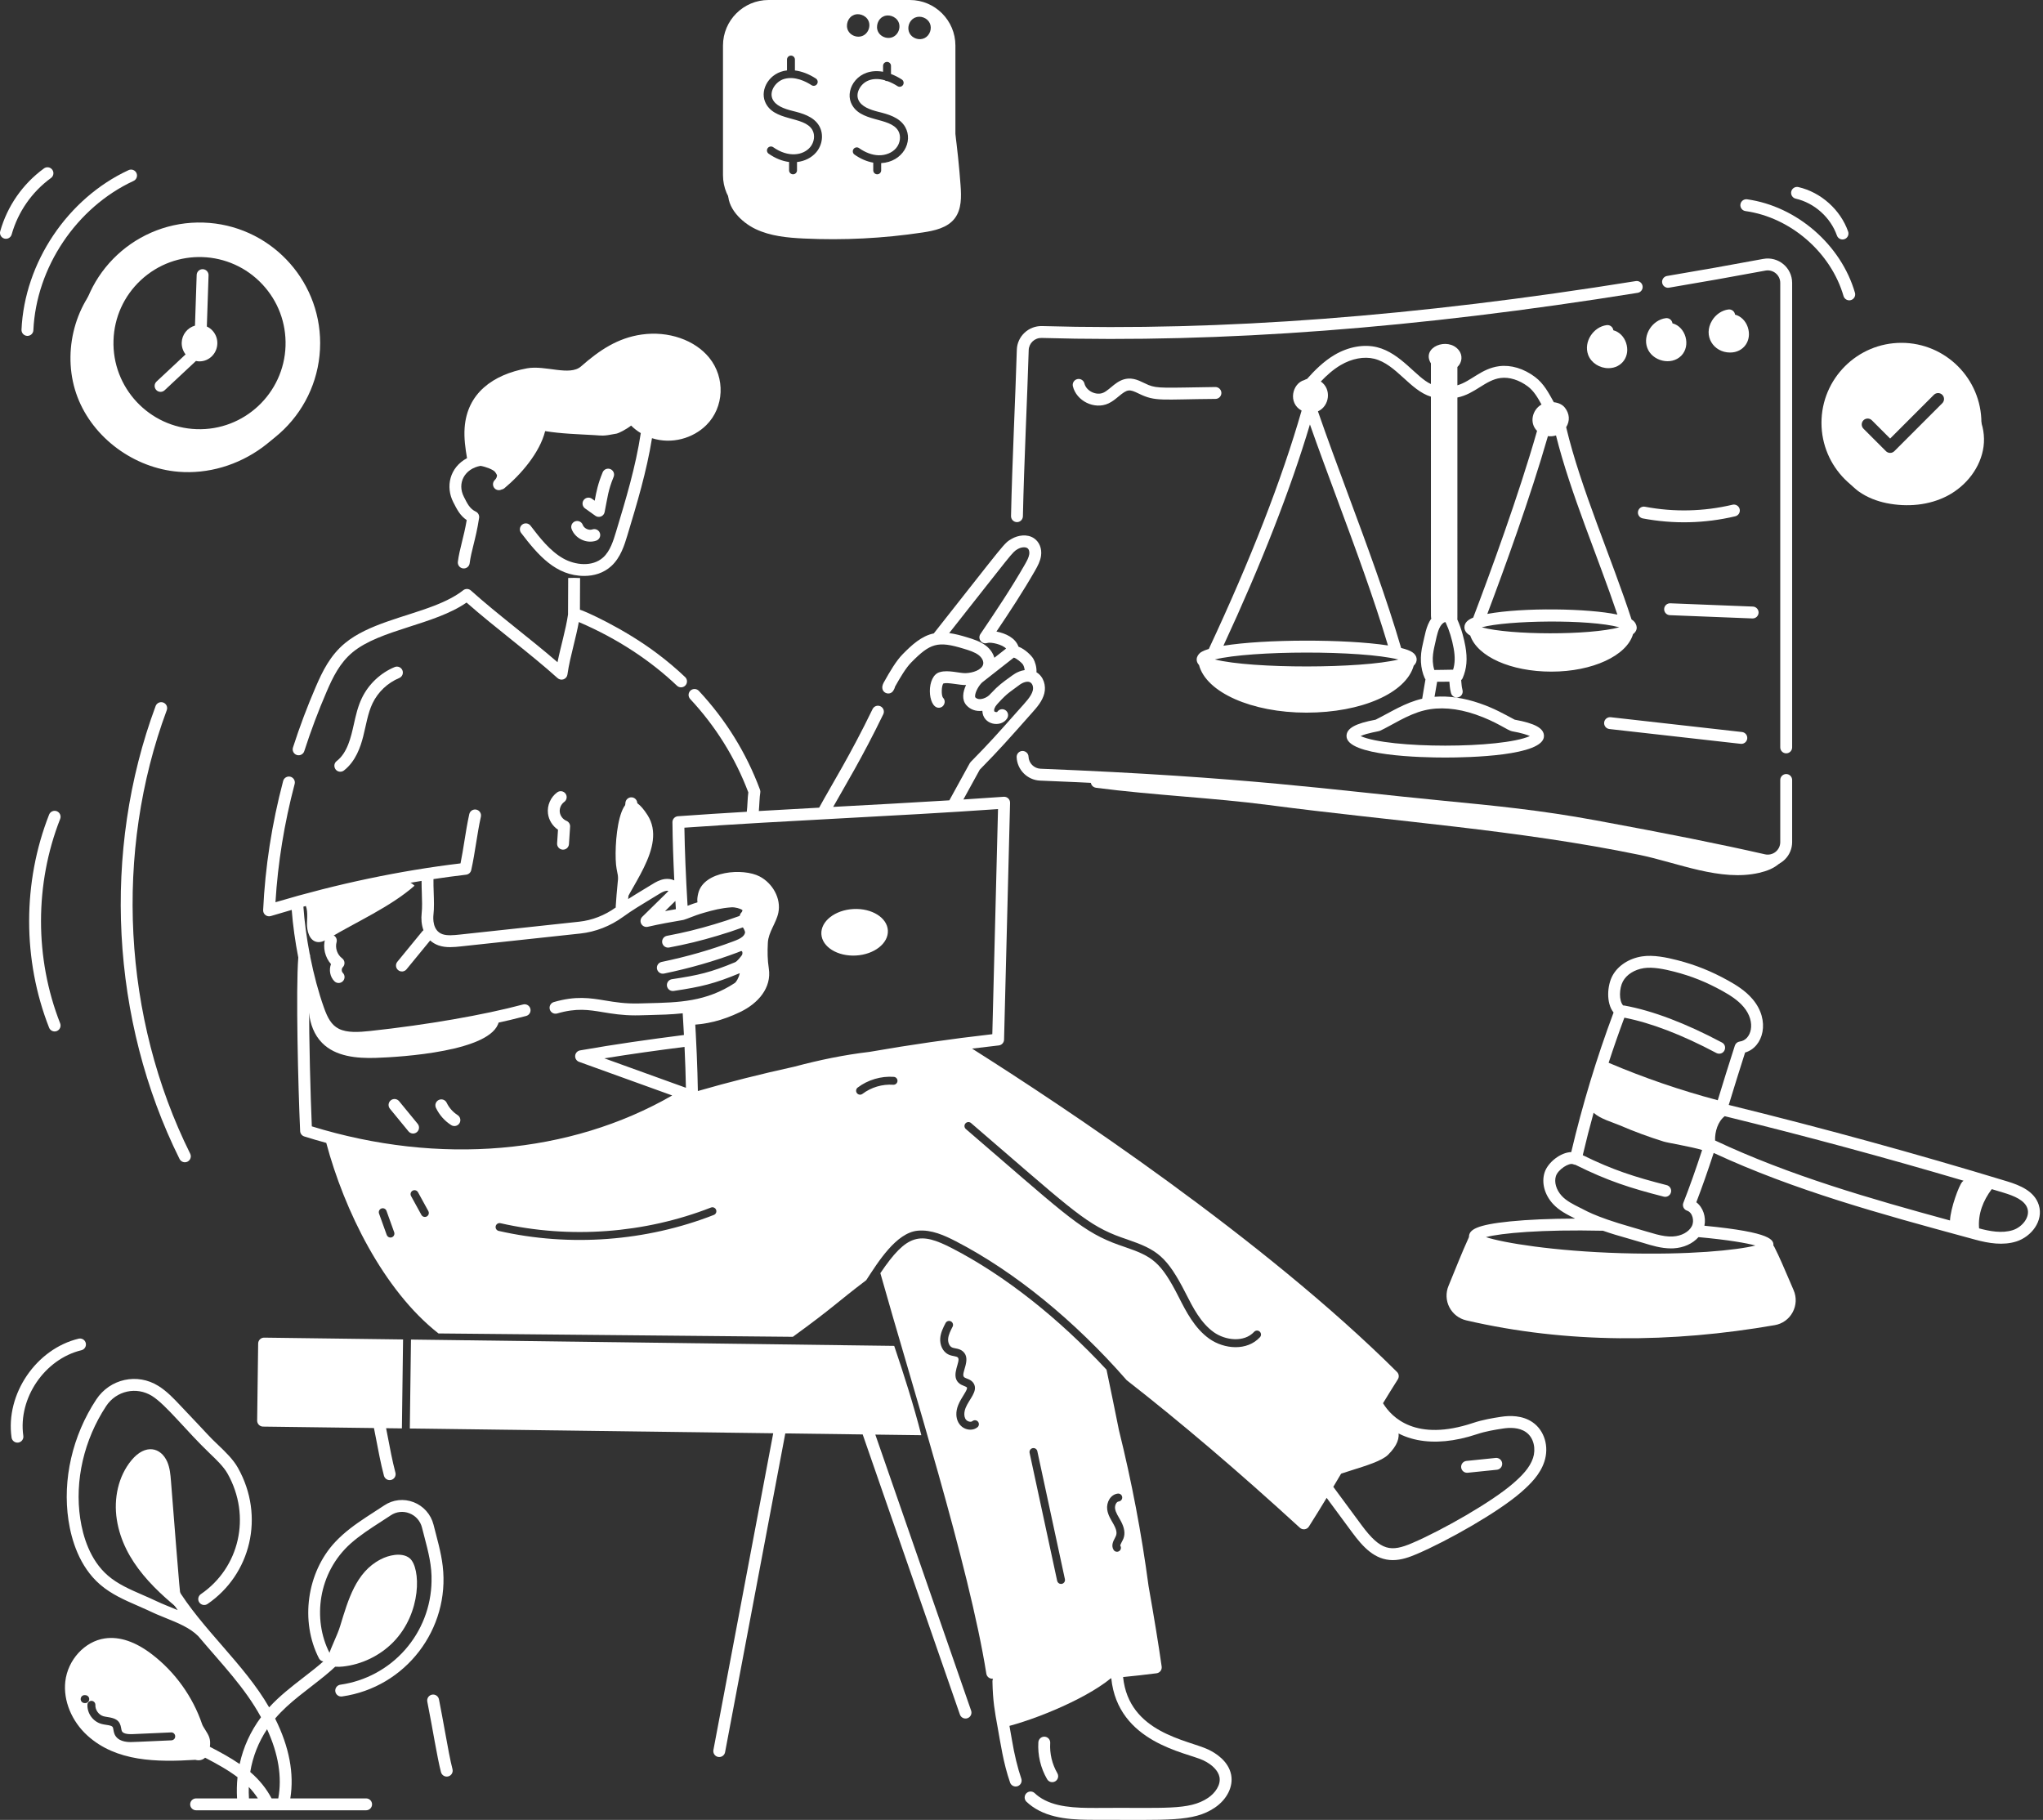 <svg width="476" height="424" viewBox="0 0 476 424" fill="none" xmlns="http://www.w3.org/2000/svg">
<rect x="0" y="0" width="476" height="424" fill="#333333" stroke="none"/>
<path d="M233.771 402.447C233.325 397.641 232.338 390.773 231.892 385.967C232.395 391.394 257.571 388.231 259.938 390.015C254.475 395.266 241.081 400.758 233.771 402.447ZM76.666 218.582C75.808 219.094 74.854 219.627 73.87 219.461C72.077 219.157 71.469 216.88 71.528 215.061C71.587 213.243 71.819 211.141 70.508 209.88C71.503 210.839 83.878 206.833 85.471 206.47C88.868 205.694 93.749 203.555 96.573 206.355C91.011 211.26 83.099 214.736 76.666 218.582ZM176.998 204.199C180.012 205.782 182.046 209.332 181.343 212.665C180.833 215.087 179.027 217.165 178.903 219.637C178.797 221.727 178.807 223.577 179.126 225.645C179.823 230.165 176.599 233.786 172.477 235.765C168.353 237.744 164.603 238.722 160.031 238.822C159.176 237.698 159.77 235.967 160.89 235.106C162.01 234.246 163.474 234.017 164.866 233.775C167.072 233.391 169.33 232.872 171.151 231.569C172.973 230.265 174.269 227.993 173.807 225.801C173.574 224.692 174.571 223.306 174.499 222.176C174.32 219.328 174.222 216.931 174.355 214.081C174.47 211.653 173.896 210.545 171.48 210.29C168.077 209.932 161.142 214.434 162.683 208.124C163.969 202.864 173.146 202.176 176.997 204.199H176.998ZM307.236 346.145L315.156 328.946C315.678 327.814 316.325 326.566 317.514 326.192C319.126 325.684 320.661 327.034 321.915 328.168C325.809 331.696 327.758 334.622 323.405 338.934C320.503 341.809 308.47 343.467 307.236 346.145ZM87.591 246.462C83.116 246.608 78.169 246.156 75.032 242.961C71.311 239.169 71.585 233.126 72.108 227.839C73.446 232.765 75.255 238.276 79.876 240.445C82.57 241.71 85.69 241.539 88.656 241.302C97.88 240.565 107.028 238.801 116.215 238.066C114.598 244.966 93.474 246.271 87.591 246.462ZM143.663 202.411C144.404 206.21 145.117 210.193 143.983 213.893C146.049 207.153 155.662 197.362 150.852 189.874C144.007 179.218 142.837 198.175 143.663 202.411ZM72.913 86.107C69.504 101.562 55.381 111.048 41.55 109.908C31.297 109.064 21.705 102.094 18.044 92.48C14.383 82.865 17.034 71.09 24.686 64.212C19.823 72.694 19.765 83.785 24.733 92.206C29.701 100.627 39.574 105.963 49.328 105.283C59.082 104.602 68.202 97.828 71.463 88.61M79.887 388.267C84.265 387.799 88.514 385.748 91.603 382.602C98.321 375.763 98.053 365.245 95.466 363.051C94.522 362.256 93.181 362.12 91.952 362.266C90.807 362.414 89.698 362.765 88.676 363.303C82.912 366.27 81.121 372.74 79.266 378.792C78.517 381.238 77.177 383.557 76.463 385.965C75.823 388.129 77.631 388.505 79.887 388.267ZM42.788 375.9C41.892 372.38 41.927 371.248 39.837 345.083C39.715 343.553 39.585 341.992 38.973 340.586C37.486 337.172 33.874 336.32 30.66 340.175C27.523 343.937 26.461 349.171 27.214 354.011C28.753 363.904 36.428 370.925 44.328 377.004L42.788 375.9ZM176.029 53.358C179.506 55.019 183.446 55.386 187.296 55.57C196.543 56.011 205.812 55.54 214.967 54.163C217.731 53.748 220.748 53.095 222.445 50.873C224.069 48.748 223.996 45.821 223.801 43.153C223.17 34.58 222.025 26.053 220.371 17.618L219.629 36.54C219.517 39.401 219.327 42.478 217.539 44.715C215.93 46.727 213.28 47.664 210.709 47.823C208.138 47.983 205.58 47.464 203.035 47.064C194.937 45.792 186.697 45.693 178.57 46.77C174.621 47.295 172.597 46.835 169.698 44.454C169.181 48.361 172.835 51.832 176.029 53.358ZM429.296 109.225C430.37 113.673 435.053 116.307 439.537 117.216C444.331 118.188 449.495 117.759 453.816 115.466C458.138 113.174 461.495 108.902 462.146 104.054C462.799 99.206 460.463 93.947 456.156 91.628C458.528 94.482 458.899 98.667 457.663 102.167C456.426 105.667 453.776 108.527 450.732 110.653C446.676 113.486 441.53 115.176 436.73 113.978C431.929 112.78 427.877 108.095 428.507 103.187C428.861 107.371 430.446 111.357 433.06 114.642L429.296 109.225Z" fill="white"/>
<path d="M102.273 395.908C102.237 395.73 102.167 395.56 102.066 395.409C101.965 395.258 101.836 395.128 101.685 395.027C101.534 394.926 101.364 394.855 101.186 394.82C101.007 394.784 100.824 394.784 100.646 394.819C100.467 394.855 100.298 394.925 100.146 395.026C99.995 395.127 99.865 395.256 99.764 395.407C99.663 395.558 99.593 395.728 99.557 395.906C99.521 396.085 99.521 396.268 99.557 396.446C100.882 403.132 101.843 409.417 102.747 412.873C102.793 413.049 102.873 413.214 102.983 413.359C103.093 413.504 103.23 413.626 103.387 413.718C103.544 413.81 103.718 413.87 103.898 413.894C104.078 413.919 104.261 413.908 104.437 413.862C104.613 413.816 104.778 413.736 104.923 413.626C105.068 413.516 105.19 413.379 105.282 413.222C105.373 413.065 105.433 412.891 105.458 412.711C105.483 412.531 105.472 412.348 105.426 412.172C104.9 410.167 104.337 407.054 103.683 403.449C103.234 400.932 102.763 398.418 102.273 395.908ZM167.32 409.329C167.681 409.396 168.054 409.318 168.357 409.111C168.66 408.904 168.869 408.585 168.937 408.225L182.966 333.956L200.998 334.192C209.884 359.728 214.818 374.082 223.644 399.433C223.701 399.607 223.793 399.768 223.914 399.906C224.034 400.045 224.181 400.158 224.346 400.239C224.51 400.32 224.689 400.367 224.873 400.379C225.056 400.39 225.239 400.365 225.413 400.304C225.586 400.244 225.745 400.15 225.882 400.027C226.019 399.905 226.129 399.756 226.208 399.59C226.287 399.425 226.332 399.245 226.34 399.062C226.349 398.878 226.321 398.695 226.258 398.523C217.262 372.676 212.529 358.905 203.942 334.23L214.662 334.37C212.839 327.217 210.513 319.985 208.341 313.56L95.755 312.088L95.484 332.811L180.155 333.919L166.218 407.711C166.184 407.889 166.186 408.073 166.223 408.251C166.26 408.429 166.332 408.598 166.434 408.748C166.536 408.898 166.667 409.027 166.819 409.127C166.972 409.226 167.142 409.295 167.32 409.329ZM134.858 144.921C144.046 148.858 151.707 154.03 157.725 159.752C157.856 159.877 158.011 159.975 158.181 160.041C158.351 160.106 158.532 160.137 158.713 160.133C158.895 160.128 159.074 160.088 159.24 160.014C159.407 159.94 159.557 159.835 159.682 159.703C159.807 159.571 159.905 159.416 159.971 159.246C160.036 159.077 160.067 158.896 160.063 158.714C160.058 158.532 160.018 158.353 159.944 158.187C159.871 158.021 159.765 157.871 159.633 157.746C157.579 155.796 155.413 153.968 153.146 152.27C145.236 146.295 135.916 142.213 135.119 142.049L135.151 134.67L133.767 134.627L132.383 134.658L132.346 143.167C131.826 146.697 130.643 150.575 129.897 154.281C123.575 148.806 115.722 142.98 109.714 137.572C109.471 137.354 109.16 137.228 108.834 137.217C108.508 137.206 108.189 137.31 107.932 137.512C106.245 138.836 104.093 139.983 101.161 141.122C94.257 143.801 85.763 145.395 80.391 149.831C76.918 152.698 75.124 156.422 73.583 159.992C71.586 164.616 69.812 169.333 68.267 174.127C68.207 174.301 68.182 174.486 68.194 174.67C68.207 174.854 68.255 175.033 68.338 175.198C68.42 175.363 68.535 175.51 68.675 175.63C68.815 175.749 68.977 175.84 69.153 175.897C69.328 175.953 69.513 175.974 69.697 175.957C69.881 175.941 70.059 175.889 70.222 175.802C70.385 175.716 70.529 175.599 70.646 175.456C70.763 175.314 70.85 175.149 70.903 174.973C72.421 170.264 74.164 165.63 76.125 161.088C77.532 157.83 79.156 154.441 82.154 151.966C88.624 146.622 101.135 145.632 108.705 140.381C115.3 146.204 123.514 152.223 129.911 157.986C130.098 158.155 130.327 158.269 130.574 158.317C130.821 158.365 131.076 158.345 131.312 158.259C131.549 158.172 131.757 158.024 131.915 157.828C132.073 157.632 132.175 157.397 132.209 157.148C132.511 154.972 133.086 152.626 133.642 150.357C134.082 148.564 134.528 146.725 134.858 144.921ZM79.865 225.343C80.004 225.202 80.111 225.033 80.179 224.846C80.247 224.66 80.275 224.461 80.259 224.264C80.244 224.066 80.186 223.874 80.091 223.7C79.995 223.527 79.862 223.376 79.703 223.258C78.577 222.423 78.037 220.84 78.42 219.493C78.514 219.142 78.465 218.769 78.286 218.454C78.107 218.138 77.811 217.906 77.461 217.806C77.112 217.707 76.738 217.749 76.419 217.922C76.101 218.096 75.863 218.388 75.758 218.736C75.177 220.777 75.733 223.04 77.117 224.617C76.61 225.953 76.877 227.577 77.916 228.611C78.045 228.74 78.198 228.842 78.366 228.911C78.534 228.981 78.714 229.017 78.896 229.016C79.078 229.016 79.258 228.98 79.426 228.909C79.594 228.839 79.747 228.737 79.875 228.607C80.003 228.479 80.105 228.326 80.174 228.157C80.243 227.989 80.279 227.809 80.278 227.627C80.278 227.445 80.242 227.265 80.171 227.098C80.102 226.93 79.999 226.777 79.87 226.649C79.553 226.333 79.55 225.662 79.865 225.343ZM165.246 83.346C161.875 79.186 155.705 77.062 149.53 77.936C143.932 78.723 139.655 81.597 135.375 85.364C132.713 87.689 127.069 85.033 122.794 85.81C114.816 87.279 108.832 91.629 108.255 99.66C108.078 102.091 108.423 104.449 108.813 106.74C104.748 108.912 103.758 113.396 105.624 117.026C106.465 118.672 107.17 120.103 108.741 121.17C108.04 125.286 107.067 127.862 106.678 130.877C106.655 131.058 106.668 131.241 106.715 131.416C106.763 131.592 106.844 131.756 106.956 131.9C107.067 132.044 107.205 132.165 107.363 132.255C107.52 132.346 107.694 132.404 107.875 132.427C108.055 132.45 108.238 132.438 108.414 132.39C108.589 132.343 108.754 132.261 108.898 132.15C109.042 132.039 109.162 131.901 109.253 131.743C109.343 131.585 109.402 131.411 109.425 131.231C109.607 129.807 109.932 128.503 110.308 126.994C110.738 125.262 111.226 123.3 111.628 120.655C111.672 120.361 111.622 120.061 111.482 119.798C111.343 119.535 111.123 119.325 110.855 119.197C109.416 118.511 108.878 117.31 108.087 115.761C106.427 112.529 108.286 109.197 111.952 108.537C113.169 108.73 114.961 109.421 115.362 109.974C115.576 110.268 115.713 110.509 115.799 110.71C115.791 111.061 115.67 111.461 115.285 111.834C115.021 112.089 114.87 112.439 114.864 112.806C114.858 113.173 114.998 113.527 115.254 113.791C115.683 114.234 116.329 114.311 116.854 114.052C117.078 114.01 117.299 113.932 117.486 113.775C121.401 110.526 125.764 105.452 127.015 100.44C130.846 101.057 134.615 101.154 138.473 101.373C140.235 101.469 140.37 101.673 143.518 101.047L143.727 101.005C144.099 100.933 145.803 100.119 147.044 99.151C147.707 99.823 148.472 100.406 149.297 100.905C148.127 108.684 145.8 116.387 143.549 123.836C142.904 125.967 142.174 128.381 140.532 129.866C137.994 132.16 133.978 131.627 131.325 130.163C128.153 128.411 125.74 125.258 123.61 122.476C123.5 122.331 123.362 122.21 123.204 122.119C123.047 122.028 122.873 121.969 122.693 121.945C122.513 121.921 122.33 121.933 122.154 121.98C121.978 122.027 121.814 122.108 121.669 122.218C121.525 122.329 121.404 122.467 121.313 122.624C121.222 122.781 121.163 122.955 121.139 123.135C121.115 123.315 121.127 123.499 121.173 123.674C121.22 123.85 121.301 124.015 121.412 124.159C125.364 129.324 129.499 134.177 136.131 134.177C138.363 134.177 140.606 133.531 142.388 131.919C144.602 129.919 145.487 126.991 146.199 124.638C148.406 117.338 150.674 109.796 151.907 102.088C156.519 103.562 161.475 102.119 164.571 99.037C168.735 94.901 169.031 88.009 165.246 83.346Z" fill="white"/>
<path d="M134.002 121.46C133.657 121.586 133.376 121.843 133.221 122.176C133.066 122.509 133.05 122.889 133.175 123.234C133.99 125.471 136.675 126.741 138.918 125.959C139.265 125.838 139.549 125.585 139.709 125.254C139.869 124.924 139.891 124.543 139.77 124.197C139.649 123.85 139.395 123.565 139.065 123.406C138.734 123.246 138.354 123.224 138.007 123.345C137.18 123.635 136.077 123.108 135.777 122.286C135.715 122.115 135.619 121.958 135.497 121.824C135.374 121.69 135.226 121.581 135.061 121.505C134.896 121.428 134.718 121.384 134.536 121.376C134.354 121.369 134.173 121.398 134.002 121.46ZM136.305 118.446L138.711 120.165C138.9 120.3 139.119 120.385 139.348 120.413C139.578 120.441 139.811 120.411 140.026 120.326C140.241 120.24 140.431 120.103 140.579 119.925C140.727 119.747 140.829 119.535 140.874 119.308C141.566 115.836 141.673 114.261 142.971 111.099C143.111 110.76 143.11 110.379 142.968 110.04C142.827 109.701 142.556 109.432 142.217 109.293C141.877 109.153 141.496 109.154 141.157 109.296C140.819 109.437 140.55 109.708 140.41 110.047C139.307 112.733 138.976 114.412 138.56 116.655L137.914 116.193C137.766 116.088 137.599 116.012 137.422 115.971C137.245 115.93 137.061 115.925 136.882 115.954C136.703 115.984 136.531 116.049 136.377 116.145C136.222 116.242 136.089 116.367 135.983 116.515C135.877 116.663 135.802 116.83 135.761 117.007C135.72 117.185 135.714 117.368 135.744 117.547C135.774 117.727 135.839 117.898 135.935 118.053C136.031 118.207 136.157 118.341 136.305 118.446ZM357.084 331.36C354.724 329.724 351.793 329.763 349.757 330.08C347.767 330.38 345.453 330.765 343.2 331.52C329.898 335.959 324.278 330.272 322.229 326.92C323.361 325.056 324.511 323.203 325.679 321.361C325.849 321.095 325.922 320.779 325.888 320.465C325.853 320.152 325.712 319.859 325.488 319.636C294.337 288.626 247.889 257.834 226.483 244.301C228.545 244.045 230.616 243.795 232.706 243.561C233.038 243.524 233.346 243.368 233.572 243.121C233.799 242.874 233.928 242.554 233.936 242.219L233.969 240.897C234.421 222.949 234.874 204.993 235.336 187.046C235.341 186.853 235.305 186.661 235.232 186.483C235.158 186.304 235.048 186.143 234.908 186.01C234.769 185.876 234.603 185.774 234.421 185.708C234.24 185.643 234.046 185.616 233.854 185.63C230.738 185.852 227.602 186.062 224.459 186.263L228.275 179.317C233.037 174.468 234.95 172.267 240.519 165.995C241.566 164.819 242.87 163.355 243.32 161.53C243.762 159.754 243.165 157.628 241.489 156.625C241.573 155.4 241.124 154.107 240.759 153.478C240.333 152.746 238.816 151.222 237.298 150.66C236.564 148.588 234.328 147.565 232.163 147.137C235.257 142.544 238.415 137.731 241.164 132.928C241.792 131.83 242.371 130.743 242.549 129.504C242.793 127.821 242.164 126.25 240.908 125.405C239.314 124.334 237.152 124.699 235.715 125.535C233.84 126.627 234.535 126.083 217.564 147.573C214.708 148.148 212.394 150.305 210.343 152.39C208.801 153.943 207.345 156.441 205.987 158.863C205.835 159.134 205.525 159.684 205.57 160.237C205.623 161.6 207.417 162.071 208.133 160.909C208.242 160.731 208.457 160.379 208.536 159.978C209.714 157.883 211.059 155.598 212.312 154.336C216.73 149.846 218.47 149.285 224.486 151.12C225.781 151.513 227.118 151.92 228.049 152.647C228.712 153.165 229.279 154.043 229.052 154.83C228.691 156.067 226.722 156.773 224.967 156.831C223.641 156.877 220.902 156.021 219.035 156.574C215.725 157.355 216.085 164.891 218.722 164.891C219.946 164.891 220.569 163.4 219.699 162.54C219.281 161.978 219.351 159.768 219.787 159.239L219.802 159.235C220.81 158.92 223.611 159.652 225.054 159.598L225.08 159.597C224.342 161.165 224.019 163.04 225.181 164.319C226.049 165.274 227.328 165.794 228.878 165.604C228.986 168.922 233.258 169.616 234.661 167.364C235.065 166.716 234.881 165.844 234.232 165.441C234.08 165.344 233.91 165.277 233.733 165.246C233.555 165.215 233.373 165.219 233.197 165.259C233.021 165.298 232.854 165.373 232.707 165.478C232.56 165.582 232.435 165.715 232.34 165.868C232.203 165.954 231.777 165.875 231.686 165.756C231.501 165.408 231.752 164.714 232.277 164.133L232.696 163.667C234.81 161.36 235.416 161.164 237.572 159.534C238.355 158.968 239.235 158.709 239.814 158.881C240.569 159.103 240.828 160.083 240.633 160.866C240.285 162.274 238.882 163.671 237.252 165.505C232.241 171.149 230.554 173.05 226.166 177.514C226.16 177.52 226.158 177.529 226.152 177.535C226.073 177.619 225.999 177.711 225.94 177.818L221.19 186.461C212.128 187.019 203.167 187.502 194.125 187.989C196.845 183.129 200.871 176.568 205.794 166.406C205.873 166.243 205.92 166.065 205.93 165.884C205.941 165.702 205.916 165.52 205.856 165.349C205.796 165.177 205.703 165.019 205.583 164.883C205.462 164.747 205.315 164.636 205.152 164.557C204.988 164.478 204.811 164.431 204.629 164.421C204.448 164.41 204.266 164.435 204.094 164.495C203.922 164.555 203.764 164.648 203.628 164.768C203.492 164.889 203.382 165.036 203.302 165.199C198.048 176.048 193.85 182.676 190.856 188.167C186.197 188.419 181.509 188.678 176.8 188.952C176.925 187.639 176.967 185.574 177.132 184.725C177.181 184.476 177.16 184.218 177.071 183.978C173.891 175.427 169.098 167.683 162.827 160.96C162.703 160.827 162.554 160.72 162.388 160.644C162.223 160.569 162.044 160.527 161.863 160.521C161.681 160.514 161.5 160.544 161.33 160.608C161.16 160.671 161.003 160.768 160.871 160.892C160.738 161.016 160.631 161.165 160.555 161.33C160.48 161.496 160.438 161.674 160.432 161.856C160.425 162.037 160.455 162.219 160.519 162.389C160.582 162.559 160.679 162.715 160.803 162.848C166.74 169.213 171.296 176.53 174.349 184.602C174.171 185.875 174.155 187.955 173.993 189.124C168.63 189.445 163.265 189.783 157.958 190.165C157.606 190.19 157.276 190.348 157.038 190.608C156.799 190.868 156.668 191.209 156.672 191.562C156.721 195.738 156.862 200.163 157.103 205.107C156.43 204.797 155.63 204.699 154.892 204.796C153.713 204.964 152.742 205.526 151.937 206.031C151.379 206.372 150.822 206.708 150.267 207.043C148.922 207.855 147.623 208.646 146.354 209.461C146.59 206.48 146.971 202.859 147.344 199.327C147.801 194.999 148.274 190.526 148.475 187.224C148.497 186.858 148.373 186.498 148.13 186.223C147.887 185.948 147.544 185.781 147.178 185.759C146.812 185.739 146.453 185.864 146.178 186.107C145.904 186.35 145.737 186.691 145.712 187.056C145.514 190.296 145.045 194.739 144.591 199.035C144.134 203.362 143.662 207.836 143.459 211.137C143.454 211.231 143.457 211.324 143.471 211.416C140.907 213.262 137.952 214.412 134.919 214.738C125.645 215.731 116.368 216.735 107.097 217.738C105.742 217.878 104.206 218.04 103.088 217.645C100.755 216.82 100.897 213.918 100.996 213.053C101.169 211.579 101.108 209.74 101.048 207.963C101.012 206.892 100.978 205.797 100.995 204.808C103.539 204.43 106.078 204.078 108.603 203.785C108.889 203.752 109.157 203.631 109.371 203.438C109.585 203.245 109.733 202.991 109.795 202.71C110.26 200.62 110.602 198.48 110.932 196.412C111.257 194.385 111.592 192.287 112.039 190.278C112.078 190.101 112.082 189.917 112.051 189.738C112.019 189.559 111.953 189.388 111.855 189.235C111.757 189.081 111.63 188.949 111.482 188.844C111.333 188.74 111.165 188.666 110.987 188.627C110.81 188.587 110.626 188.583 110.447 188.615C110.268 188.646 110.097 188.713 109.944 188.81C109.79 188.908 109.658 189.035 109.553 189.184C109.449 189.333 109.375 189.501 109.336 189.678C108.872 191.768 108.529 193.907 108.199 195.976C107.926 197.683 107.645 199.439 107.296 201.151C93.139 202.852 78.65 205.894 64.18 210.201C64.737 201.037 66.237 191.787 68.645 182.672C68.694 182.495 68.708 182.311 68.685 182.129C68.663 181.947 68.604 181.771 68.513 181.612C68.422 181.453 68.3 181.313 68.155 181.201C68.009 181.09 67.843 181.008 67.666 180.961C67.488 180.914 67.303 180.903 67.122 180.928C66.94 180.953 66.765 181.014 66.607 181.108C66.45 181.201 66.312 181.325 66.202 181.472C66.092 181.619 66.013 181.786 65.969 181.964C63.339 191.918 61.772 202.034 61.31 212.032C61.3 212.253 61.343 212.474 61.436 212.675C61.529 212.877 61.669 213.053 61.844 213.189C62.02 213.325 62.225 213.416 62.443 213.457C62.661 213.497 62.886 213.484 63.098 213.419C64.716 212.927 66.338 212.451 67.965 211.989C68.239 215.562 68.77 219.358 69.499 223.087C68.906 230.402 69.46 253.199 69.929 263.514C69.942 263.797 70.041 264.069 70.214 264.294C70.386 264.519 70.624 264.685 70.894 264.77C72.599 265.309 74.308 265.802 76.016 266.266C80.176 281.886 89.321 300.618 102.166 310.664L184.732 311.447C194.464 304.37 194.84 303.547 201.82 298.259C204.599 294.007 208.797 287.199 213.817 286.725C217.034 286.422 220.111 287.851 222.744 289.212C236.373 296.267 250.386 307.68 262.51 321.559C275.107 331.378 288.572 342.846 302.857 355.935C303.006 356.072 303.183 356.174 303.376 356.235C303.569 356.295 303.772 356.313 303.973 356.287C304.173 356.261 304.365 356.191 304.536 356.082C304.706 355.973 304.851 355.829 304.959 355.658C306.364 353.444 307.744 351.213 309.098 348.968C311.086 351.655 313.072 354.344 315.055 357.035C317.532 360.378 320.308 363.473 324.509 363.473C326.478 363.473 328.36 362.8 330.124 362.043C337.331 358.96 349.058 352.307 354.363 347.691C356.622 345.724 358.847 343.496 359.814 340.544C360.976 337.049 359.853 333.272 357.084 331.36ZM219.809 159.221L219.799 159.226C219.805 159.218 219.811 159.213 219.818 159.206C219.812 159.212 219.801 159.228 219.809 159.221ZM225.292 148.472C223.948 148.062 222.561 147.68 221.153 147.496C236.136 128.523 235.81 128.684 237.109 127.928C237.9 127.467 238.869 127.37 239.363 127.703C239.8 127.996 239.876 128.643 239.809 129.108C239.7 129.867 239.27 130.664 238.761 131.553C235.631 137.02 231.942 142.535 228.432 147.713C227.694 148.805 228.758 150.21 230.002 149.808C230.883 149.525 233.575 150.162 234.406 151.105C233.751 151.62 232.744 152.408 231.679 153.243C231.38 152.209 230.725 151.225 229.753 150.465C228.415 149.421 226.756 148.916 225.292 148.472ZM235.471 157.636C233.55 159.019 232.553 159.751 231 161.424C230.913 161.492 230.835 161.57 230.767 161.657C230.055 162.587 228.092 163.403 227.228 162.456C227.219 162.445 227.17 162.333 227.188 162.076C227.257 161.092 228.101 159.67 228.831 158.992L236.204 153.213C236.705 153.285 238.084 154.387 238.365 154.87C238.562 155.208 238.696 155.719 238.737 156.116C236.94 156.371 235.74 157.476 235.471 157.636V157.636ZM159.813 253.429L140.815 246.571C147.091 245.552 152.986 244.741 159.492 243.904C159.65 247.312 159.755 250.436 159.813 253.429V253.429ZM232.529 188.499C232.095 205.407 231.625 224.043 231.199 240.945C221.62 242.034 212.076 243.408 202.579 245.066C196.673 245.763 191.041 246.925 185.057 248.514C177.28 250.222 169.78 252.111 162.596 254.184C162.506 248.721 162.258 242.877 161.815 235.681C165.437 235.021 169.006 233.773 172.746 231.317C173.872 230.576 174.752 228.792 175.038 227.412C175.254 226.37 175.087 225.44 174.627 224.765C174.79 224.562 174.948 224.354 175.103 224.145C175.73 223.295 175.924 221.962 175.573 220.902C175.464 220.59 175.306 220.296 175.104 220.034C176.149 218.973 176.589 217.588 176.243 216.34C176.079 215.745 175.679 214.808 175.058 214.102C175.537 213.422 175.795 212.621 175.74 211.854C175.714 211.459 175.604 211.075 175.417 210.727C175.23 210.378 174.971 210.075 174.656 209.835C173.553 209.014 171.703 208.516 170.155 208.629C167.523 208.818 165.483 209.355 163.277 209.986C161.924 210.373 160.998 210.718 160.196 211.029C159.783 204.1 159.546 198.243 159.458 192.833C183.649 191.125 208.349 190.193 232.529 188.499ZM157.358 209.901C157.394 210.526 157.433 211.174 157.472 211.817C156.642 211.96 155.802 212.107 154.948 212.267C155.752 211.48 156.556 210.691 157.358 209.901ZM72.004 233.095C72.279 233.974 72.562 234.832 72.857 235.658C73.769 238.22 74.984 240.78 77.683 242.147C79.253 242.942 81.026 243.189 82.852 243.189C84.088 243.189 85.35 243.076 86.587 242.942C99.84 241.517 113.297 239.181 122.588 236.696C122.943 236.601 123.245 236.369 123.429 236.051C123.612 235.733 123.662 235.355 123.567 235.001C123.472 234.646 123.24 234.344 122.922 234.16C122.604 233.977 122.227 233.927 121.872 234.022C112.711 236.473 99.409 238.778 86.291 240.19C83.644 240.474 80.894 240.67 78.936 239.678C77.199 238.798 76.319 237.133 75.466 234.73C74.208 231.197 73.118 227.111 72.285 222.921C72.3 222.686 72.255 222.452 72.154 222.24C71.442 218.53 70.934 214.762 70.689 211.233C79.91 208.704 89.119 206.693 98.22 205.231C98.218 206.149 98.249 207.114 98.281 208.055C98.336 209.731 98.395 211.462 98.246 212.734C98.098 214.026 98.198 215.444 98.661 216.721C98.567 216.788 98.483 216.866 98.409 216.954L92.55 224.105C92.33 224.39 92.23 224.749 92.27 225.107C92.311 225.465 92.49 225.793 92.769 226.021C93.047 226.249 93.404 226.36 93.763 226.33C94.122 226.299 94.455 226.13 94.691 225.858L100.226 219.105C100.752 219.584 101.39 219.982 102.166 220.256C103.041 220.565 103.957 220.664 104.865 220.664C105.729 220.664 106.585 220.575 107.389 220.49C116.664 219.487 125.94 218.484 135.216 217.49C138.754 217.109 142.193 215.768 145.163 213.612C147.207 212.126 149.39 210.808 151.7 209.413C152.257 209.076 152.817 208.737 153.394 208.385C153.999 208.006 154.642 207.628 155.269 207.538C155.446 207.515 155.609 207.527 155.737 207.553C155.636 207.69 155.462 207.89 155.165 208.175C154.259 209.067 153.352 209.956 152.443 210.845C151.511 211.758 150.578 212.669 149.649 213.586C149.434 213.797 149.295 214.073 149.251 214.372C149.207 214.67 149.262 214.974 149.408 215.238C149.553 215.503 149.78 215.712 150.055 215.835C150.33 215.958 150.638 215.988 150.932 215.921C153.706 215.282 156.526 214.781 159.16 214.335C159.201 214.329 159.237 214.313 159.276 214.304C159.301 214.296 159.328 214.296 159.353 214.288C159.899 214.113 160.395 213.92 160.935 213.71C161.741 213.398 162.656 213.042 164.037 212.648C166.166 212.039 167.982 211.561 170.353 211.39C171.318 211.319 172.495 211.678 172.974 212.027C172.998 212.096 172.95 212.385 172.697 212.648C172.503 212.848 172.408 213.094 172.358 213.347C172.332 213.359 172.304 213.364 172.279 213.377C172.238 213.398 172.203 213.426 172.165 213.451C172.149 213.456 172.133 213.457 172.117 213.462C170.223 214.154 168.29 214.791 166.361 215.359C164.638 215.879 162.854 216.365 160.915 216.845C159.214 217.258 157.404 217.646 155.384 218.03C155.025 218.101 154.709 218.311 154.505 218.614C154.301 218.917 154.224 219.288 154.293 219.647C154.361 220.006 154.568 220.323 154.87 220.53C155.171 220.737 155.542 220.816 155.901 220.75C157.802 220.392 159.694 219.987 161.574 219.535C163.446 219.075 165.305 218.567 167.151 218.012C169.144 217.426 171.117 216.776 173.068 216.063L173.086 216.054C173.258 216.296 173.469 216.695 173.575 217.078C173.656 217.373 173.418 217.859 173.021 218.208C172.48 218.685 171.706 218.996 170.825 219.327C165.538 221.311 160.084 222.875 154.151 224.11C153.791 224.185 153.476 224.4 153.275 224.707C153.074 225.014 153.003 225.388 153.078 225.748C153.153 226.107 153.367 226.422 153.675 226.623C153.982 226.825 154.356 226.895 154.716 226.821C160.788 225.556 166.376 223.953 171.798 221.918C172.111 221.801 172.418 221.679 172.721 221.551C172.868 221.612 172.913 221.684 172.94 221.76C173.033 222.018 172.949 222.389 172.875 222.502C172.609 222.862 171.8 223.961 171.261 224.185C165.613 226.536 162.783 227.2 156.596 228.125C156.413 228.147 156.236 228.206 156.075 228.298C155.915 228.39 155.774 228.513 155.662 228.66C155.55 228.807 155.469 228.975 155.423 229.155C155.377 229.334 155.367 229.52 155.395 229.703C155.422 229.886 155.486 230.062 155.582 230.22C155.678 230.377 155.805 230.514 155.955 230.622C156.105 230.73 156.276 230.807 156.456 230.848C156.636 230.89 156.823 230.894 157.005 230.862C163.347 229.915 166.45 229.187 172.325 226.741L172.341 226.732C172.337 226.773 172.336 226.806 172.327 226.85C172.118 227.86 171.486 228.832 171.225 229.003C164.521 233.407 158.185 233.557 150.85 233.731L148.89 233.78C145.679 233.871 143.307 233.476 141.008 233.097C137.492 232.516 134.17 231.966 129.03 233.461C128.68 233.566 128.387 233.805 128.213 234.125C128.039 234.445 127.998 234.822 128.1 235.172C128.201 235.522 128.437 235.818 128.755 235.995C129.074 236.173 129.45 236.217 129.801 236.119C134.338 234.801 137.082 235.256 140.557 235.829C142.649 236.174 144.993 236.561 147.988 236.561C148.306 236.561 148.634 236.557 148.967 236.548L150.914 236.499C153.745 236.431 156.433 236.366 159.065 236.077C159.173 237.835 159.27 239.522 159.354 241.13C150.964 242.209 143.6 243.239 135.148 244.719C134.848 244.772 134.573 244.923 134.367 245.148C134.161 245.373 134.035 245.66 134.009 245.963C133.983 246.267 134.057 246.571 134.222 246.828C134.386 247.085 134.631 247.281 134.917 247.385L156.616 255.218C132.758 268.944 102.361 271.571 72.652 262.418C72.335 255.032 71.997 242.431 72.004 233.095ZM90.973 288.321C90.783 288.321 90.597 288.262 90.442 288.153C90.286 288.044 90.168 287.889 90.104 287.71L88.311 282.731C88.228 282.501 88.24 282.247 88.345 282.026C88.449 281.804 88.637 281.633 88.867 281.55C89.097 281.468 89.351 281.48 89.573 281.584C89.794 281.688 89.965 281.876 90.048 282.106L91.841 287.084C91.891 287.224 91.907 287.373 91.887 287.52C91.868 287.667 91.813 287.807 91.728 287.928C91.643 288.049 91.53 288.148 91.398 288.217C91.267 288.285 91.121 288.321 90.973 288.321ZM98.992 283.524C98.827 283.524 98.664 283.48 98.522 283.395C98.38 283.311 98.263 283.19 98.183 283.045L95.78 278.669C95.719 278.562 95.679 278.445 95.664 278.323C95.649 278.201 95.658 278.078 95.692 277.96C95.725 277.841 95.781 277.731 95.857 277.635C95.934 277.539 96.028 277.459 96.136 277.4C96.244 277.341 96.362 277.304 96.484 277.291C96.606 277.278 96.729 277.29 96.847 277.326C96.964 277.361 97.073 277.42 97.168 277.498C97.263 277.576 97.341 277.672 97.398 277.781L99.801 282.157C99.878 282.298 99.917 282.456 99.914 282.616C99.912 282.776 99.868 282.933 99.786 283.071C99.704 283.209 99.588 283.323 99.449 283.403C99.31 283.482 99.153 283.524 98.992 283.524ZM166.32 283.051C150.553 289.212 132.748 290.554 116.181 286.775C115.944 286.719 115.739 286.572 115.611 286.365C115.482 286.159 115.44 285.91 115.494 285.672C115.548 285.435 115.694 285.229 115.899 285.099C116.104 284.968 116.353 284.924 116.59 284.976C132.769 288.665 150.192 287.371 165.648 281.331C165.761 281.287 165.881 281.266 166.002 281.268C166.124 281.271 166.243 281.297 166.354 281.345C166.465 281.394 166.565 281.464 166.649 281.552C166.733 281.639 166.799 281.742 166.843 281.855C166.887 281.968 166.909 282.088 166.906 282.209C166.904 282.331 166.878 282.45 166.829 282.561C166.78 282.672 166.71 282.773 166.623 282.857C166.536 282.941 166.433 283.007 166.32 283.051ZM208.116 252.724C205.549 252.55 203.004 253.305 200.946 254.85C200.751 254.998 200.505 255.062 200.263 255.029C200.02 254.995 199.801 254.867 199.653 254.672C199.505 254.477 199.441 254.231 199.474 253.989C199.507 253.746 199.636 253.527 199.831 253.379C202.207 251.577 205.272 250.669 208.25 250.883C208.371 250.892 208.489 250.925 208.597 250.979C208.705 251.033 208.802 251.108 208.881 251.2C208.96 251.292 209.021 251.398 209.059 251.513C209.097 251.628 209.112 251.75 209.104 251.871C209.067 252.379 208.624 252.756 208.116 252.724ZM293.555 311.543C292.055 313.167 289.998 313.863 287.889 313.863C285.709 313.863 283.474 313.119 281.74 311.886C278.322 309.455 276.305 305.482 274.686 302.288C270.425 293.89 268.481 292.724 261.996 290.496C261.059 290.183 260.13 289.847 259.209 289.489C251.439 286.398 246.841 281.781 225.044 263.048C224.95 262.969 224.873 262.873 224.816 262.764C224.76 262.656 224.725 262.537 224.715 262.415C224.705 262.293 224.719 262.171 224.757 262.054C224.795 261.938 224.855 261.83 224.935 261.737C225.014 261.644 225.112 261.568 225.221 261.513C225.331 261.459 225.45 261.426 225.572 261.418C225.694 261.409 225.816 261.425 225.932 261.465C226.048 261.504 226.155 261.566 226.247 261.648C248.222 280.533 252.543 284.849 259.89 287.774C260.771 288.124 261.698 288.443 262.595 288.75C269.588 291.152 271.865 292.647 276.331 301.453C277.94 304.622 279.761 308.215 282.81 310.382C285.51 312.302 289.869 312.814 292.2 310.29C292.366 310.11 292.597 310.004 292.841 309.994C293.086 309.984 293.324 310.072 293.504 310.238C293.684 310.405 293.79 310.635 293.8 310.88C293.81 311.125 293.722 311.363 293.555 311.543ZM357.185 339.676C356.424 341.996 354.505 343.896 352.546 345.601C347.581 349.921 336.038 356.5 329.033 359.499C324.096 361.616 321.705 361.359 317.282 355.39C315.073 352.393 312.861 349.397 310.647 346.404C312.233 343.752 313.803 341.089 315.344 338.467C317.086 335.511 318.858 332.502 320.652 329.516C325.258 335.817 333.812 337.572 344.078 334.146C346.123 333.461 348.296 333.101 350.179 332.817C351.722 332.575 353.899 332.521 355.509 333.637C357.476 334.995 357.842 337.701 357.185 339.676Z" fill="white"/>
<path d="M199.413 222.616C203.692 222.383 207.028 219.768 206.865 216.777C206.702 213.786 203.1 211.55 198.821 211.784C194.543 212.017 191.206 214.632 191.37 217.624C191.533 220.615 195.135 222.851 199.413 222.616ZM93.91 312.064L61.551 311.641C61.37 311.639 61.189 311.672 61.02 311.739C60.851 311.807 60.697 311.907 60.567 312.033C60.437 312.16 60.333 312.312 60.261 312.479C60.189 312.646 60.151 312.825 60.149 313.007L59.914 330.962C59.912 331.144 59.945 331.324 60.013 331.493C60.08 331.662 60.18 331.816 60.306 331.946C60.433 332.077 60.585 332.181 60.752 332.252C60.919 332.324 61.098 332.362 61.28 332.365L87.127 332.703C88.29 338.62 88.606 340.566 89.457 343.816C89.553 344.168 89.784 344.468 90.099 344.651C90.415 344.833 90.79 344.884 91.143 344.792C91.496 344.699 91.799 344.471 91.984 344.157C92.17 343.843 92.224 343.468 92.135 343.114C91.321 340.007 90.991 338.018 89.957 332.74L93.639 332.788L93.91 312.064ZM270.659 388.273C269.941 383.189 268.872 376.695 267.598 369.483C265.974 357.281 263.674 345.177 260.708 333.23C259.762 328.518 258.795 323.81 257.809 319.106C246.635 307.063 234.106 297.171 221.898 290.853C214.323 286.931 211.344 287.403 205.115 296.619C212.196 321.862 225.832 364.851 229.806 389.931C229.853 390.232 229.999 390.509 230.221 390.719C230.442 390.929 230.727 391.06 231.03 391.091C231.138 391.103 231.252 391.11 231.361 391.121C231.273 391.308 231.228 391.513 231.231 391.721C231.316 396.278 231.774 398.779 232.408 402.239C233.093 405.984 233.753 410.758 235.354 415.337C235.484 415.671 235.739 415.941 236.065 416.091C236.391 416.241 236.763 416.259 237.101 416.14C237.44 416.022 237.719 415.777 237.881 415.456C238.042 415.136 238.073 414.766 237.967 414.423C237.137 412.047 236.321 408.697 235.787 405.46C234.85 399.786 234.107 397.428 233.999 391.67C233.996 391.562 233.98 391.454 233.952 391.35C242.102 391.955 250.737 391.668 258.914 390.971C260.431 406.032 276.439 408.262 280.342 410.11C282.459 411.126 283.838 412.547 284.126 414.009C284.494 415.888 283.055 417.803 281.464 418.868C277.002 421.862 271.25 421.065 255.524 421.211C250.414 421.235 245.545 421.045 242.091 418.601C241.718 418.337 241.366 418.045 241.037 417.73C240.768 417.493 240.418 417.37 240.06 417.385C239.702 417.401 239.364 417.555 239.118 417.815C238.871 418.074 238.734 418.419 238.736 418.778C238.738 419.136 238.879 419.479 239.129 419.736C239.579 420.163 240.04 420.543 240.496 420.864C244.715 423.851 250.297 424.002 255.529 423.979C272.046 423.952 278.01 424.519 283.005 421.168C285.875 419.248 287.382 416.228 286.843 413.476C286.215 410.289 283.251 408.435 281.533 407.61C276.756 405.352 262.997 403.744 261.669 390.716C264.204 390.469 266.798 390.18 269.464 389.839C269.645 389.816 269.821 389.756 269.98 389.665C270.138 389.573 270.277 389.451 270.388 389.306C270.5 389.16 270.581 388.994 270.627 388.816C270.674 388.639 270.684 388.454 270.659 388.273ZM227.73 332.523C227.275 332.892 226.711 333.084 226.106 333.084C223.729 333.084 221.971 330.568 223.252 327.35C223.96 325.574 225.553 323.753 225.28 323.259C225.21 323.133 224.892 323.006 224.611 322.894C224.199 322.73 223.732 322.544 223.337 322.163C221.427 320.317 224.003 317.043 223.149 316.249C222.818 315.942 221.898 315.979 221.085 315.618C219.556 314.94 218.968 313.227 219.063 311.831C219.157 310.476 219.767 309.292 220.306 308.247C220.418 308.029 220.612 307.865 220.845 307.791C221.078 307.716 221.331 307.737 221.549 307.849C221.766 307.961 221.93 308.155 222.005 308.388C222.08 308.621 222.059 308.875 221.946 309.092C221.467 310.021 220.972 310.982 220.905 311.958C220.854 312.711 221.155 313.63 221.832 313.931C222.454 314.206 223.567 314.117 224.406 314.897C226.387 316.738 223.753 319.998 224.62 320.835C225.022 321.224 226.298 321.287 226.896 322.367C227.893 324.174 225.792 325.961 224.967 328.033C224.451 329.33 224.547 330.981 225.902 331.22C226.091 331.253 226.361 331.257 226.569 331.089C226.663 331.012 226.772 330.955 226.888 330.921C227.004 330.886 227.126 330.875 227.247 330.887C227.367 330.9 227.484 330.936 227.591 330.994C227.697 331.052 227.791 331.13 227.868 331.224C227.944 331.318 228.001 331.427 228.036 331.543C228.07 331.659 228.081 331.781 228.068 331.902C228.056 332.022 228.019 332.139 227.961 332.246C227.904 332.352 227.824 332.446 227.73 332.523ZM247.21 369.026C246.999 369.026 246.794 368.954 246.63 368.821C246.466 368.689 246.352 368.504 246.308 368.297L239.885 338.485C239.834 338.246 239.879 337.996 240.012 337.79C240.145 337.585 240.354 337.44 240.594 337.389C240.833 337.338 241.083 337.383 241.289 337.516C241.494 337.649 241.639 337.858 241.69 338.098L248.113 367.909C248.142 368.044 248.141 368.183 248.109 368.317C248.077 368.451 248.015 368.576 247.928 368.684C247.841 368.791 247.732 368.877 247.607 368.936C247.483 368.995 247.347 369.026 247.209 369.026L247.21 369.026ZM261.747 358.458C261.57 358.917 260.931 359.961 261.027 360.116C261.091 360.22 261.135 360.335 261.154 360.455C261.174 360.575 261.17 360.697 261.142 360.816C261.114 360.934 261.063 361.046 260.992 361.145C260.921 361.244 260.831 361.327 260.727 361.391C260.623 361.455 260.508 361.497 260.388 361.516C260.268 361.535 260.145 361.53 260.026 361.501C259.908 361.473 259.797 361.421 259.699 361.349C259.6 361.277 259.517 361.187 259.454 361.082C258.837 360.078 259.38 359.056 259.739 358.379C260.135 357.635 260.478 357.003 259.502 355.21C258.898 354.101 258.159 353.064 257.972 351.703C257.742 350.024 258.737 348.172 260.439 347.976C260.682 347.948 260.926 348.018 261.118 348.17C261.31 348.322 261.433 348.544 261.461 348.788C261.489 349.031 261.419 349.275 261.267 349.467C261.115 349.658 260.893 349.782 260.649 349.81C260.054 349.877 259.711 350.793 259.8 351.452C259.932 352.412 260.583 353.332 261.123 354.327C261.997 355.931 262.201 357.282 261.747 358.458ZM91.97 155.402C88.657 156.767 85.867 159.403 84.315 162.634C83.364 164.611 82.894 166.716 82.441 168.752C81.758 171.805 80.946 175.369 78.441 177.316C77.408 178.12 77.973 179.793 79.291 179.793C79.589 179.793 79.889 179.698 80.141 179.502C82.889 177.364 84.013 173.963 84.619 171.59C85.308 168.897 85.684 166.175 86.81 163.833C88.098 161.184 90.308 159.096 93.025 157.961C93.36 157.817 93.624 157.548 93.762 157.211C93.899 156.874 93.898 156.497 93.76 156.161C93.621 155.824 93.355 155.556 93.02 155.414C92.685 155.272 92.308 155.268 91.97 155.402ZM131.092 197.951C131.458 197.975 131.819 197.852 132.095 197.61C132.37 197.368 132.539 197.026 132.563 196.66L132.828 192.607C132.847 192.318 132.774 192.03 132.621 191.784C132.468 191.538 132.241 191.347 131.973 191.236C131.56 191.059 131.2 190.778 130.928 190.42C130.656 190.062 130.481 189.64 130.421 189.195C130.374 188.748 130.444 188.297 130.623 187.885C130.802 187.473 131.085 187.115 131.443 186.844C131.593 186.739 131.72 186.604 131.818 186.448C131.915 186.293 131.981 186.119 132.01 185.938C132.04 185.757 132.034 185.572 131.991 185.394C131.949 185.215 131.871 185.047 131.763 184.899C131.655 184.75 131.518 184.625 131.361 184.53C131.204 184.435 131.03 184.372 130.849 184.345C130.667 184.318 130.482 184.327 130.304 184.372C130.126 184.417 129.959 184.497 129.813 184.607C128.286 185.721 127.445 187.653 127.672 189.526C127.856 191.057 128.739 192.455 130.008 193.307L129.801 196.48C129.789 196.661 129.813 196.843 129.871 197.016C129.93 197.188 130.022 197.347 130.142 197.483C130.262 197.62 130.408 197.731 130.571 197.812C130.734 197.892 130.91 197.939 131.092 197.951ZM106.617 259.791C105.519 259.089 104.638 258.095 104.074 256.92C103.996 256.756 103.886 256.609 103.751 256.487C103.616 256.365 103.459 256.271 103.288 256.21C103.116 256.149 102.935 256.122 102.753 256.132C102.571 256.141 102.393 256.186 102.229 256.264C102.065 256.342 101.918 256.452 101.796 256.587C101.674 256.721 101.58 256.879 101.519 257.05C101.458 257.222 101.432 257.403 101.441 257.585C101.45 257.766 101.495 257.944 101.573 258.109C102.357 259.758 103.591 261.152 105.133 262.13C105.287 262.227 105.458 262.293 105.637 262.324C105.816 262.356 106 262.351 106.177 262.312C106.355 262.272 106.522 262.198 106.671 262.093C106.82 261.989 106.946 261.856 107.044 261.702C107.141 261.549 107.207 261.378 107.239 261.199C107.27 261.02 107.265 260.836 107.226 260.659C107.186 260.481 107.112 260.313 107.007 260.165C106.903 260.016 106.77 259.889 106.616 259.792L106.617 259.791ZM92.988 256.551C92.755 256.267 92.418 256.087 92.053 256.052C91.688 256.016 91.323 256.126 91.039 256.359C90.755 256.592 90.576 256.929 90.54 257.294C90.504 257.66 90.615 258.024 90.848 258.308L95.172 263.579C95.287 263.719 95.429 263.836 95.589 263.922C95.749 264.008 95.925 264.062 96.106 264.08C96.287 264.098 96.47 264.08 96.644 264.027C96.818 263.974 96.98 263.887 97.12 263.771C97.404 263.539 97.584 263.203 97.62 262.838C97.656 262.473 97.546 262.108 97.313 261.824L92.988 256.551ZM348.49 339.666L341.652 340.367C341.291 340.41 340.961 340.592 340.734 340.876C340.506 341.16 340.4 341.521 340.437 341.883C340.474 342.245 340.652 342.577 340.932 342.809C341.212 343.04 341.572 343.152 341.934 343.121L348.773 342.419C349.135 342.378 349.466 342.195 349.694 341.911C349.921 341.627 350.028 341.265 349.991 340.903C349.954 340.541 349.775 340.208 349.494 339.976C349.214 339.745 348.853 339.633 348.49 339.666Z" fill="white"/>
<path d="M243.396 404.611C243.03 404.589 242.67 404.712 242.395 404.955C242.119 405.197 241.951 405.539 241.927 405.905C241.746 408.914 242.455 411.91 243.967 414.519C244.223 414.96 244.687 415.206 245.163 415.206C246.221 415.206 246.898 414.05 246.357 413.124C245.121 410.991 244.542 408.541 244.69 406.08C244.702 405.899 244.678 405.717 244.619 405.545C244.56 405.373 244.468 405.214 244.348 405.078C244.228 404.941 244.082 404.83 243.918 404.75C243.755 404.67 243.578 404.623 243.396 404.611ZM46.344 84.188L46.482 84.191C48.709 84.191 50.559 82.376 50.635 80.082C50.677 78.97 50.283 77.884 49.536 77.058C49.16 76.64 48.703 76.304 48.192 76.069L48.59 64.164C48.599 63.98 48.571 63.797 48.508 63.625C48.446 63.452 48.349 63.294 48.225 63.159C48.101 63.024 47.951 62.915 47.784 62.839C47.617 62.762 47.437 62.72 47.253 62.714C47.07 62.707 46.887 62.738 46.715 62.803C46.544 62.868 46.387 62.967 46.254 63.093C46.121 63.22 46.014 63.371 45.94 63.539C45.866 63.707 45.826 63.888 45.823 64.072L45.429 75.862C44.562 76.106 43.795 76.62 43.239 77.329C42.683 78.038 42.367 78.905 42.337 79.805C42.306 80.802 42.625 81.779 43.239 82.565L36.465 88.898C36.332 89.023 36.225 89.172 36.15 89.337C36.075 89.503 36.033 89.682 36.027 89.864C36.021 90.045 36.051 90.226 36.115 90.397C36.179 90.567 36.275 90.723 36.4 90.856C36.524 90.989 36.673 91.096 36.839 91.171C37.004 91.246 37.183 91.288 37.365 91.294C37.547 91.3 37.728 91.27 37.898 91.206C38.068 91.142 38.224 91.046 38.357 90.921L45.654 84.096C45.881 84.142 46.109 84.181 46.344 84.188ZM31.095 42.161C31.264 42.087 31.416 41.98 31.543 41.846C31.669 41.712 31.768 41.555 31.833 41.382C31.898 41.21 31.928 41.026 31.921 40.842C31.914 40.658 31.871 40.477 31.793 40.31C31.716 40.143 31.605 39.993 31.469 39.87C31.333 39.746 31.173 39.65 31 39.589C30.826 39.527 30.642 39.501 30.458 39.512C30.274 39.522 30.094 39.57 29.928 39.651C15.732 46.24 5.718 61.174 5.01 76.81C5.002 76.991 5.03 77.173 5.092 77.344C5.153 77.515 5.248 77.672 5.371 77.806C5.494 77.94 5.641 78.049 5.806 78.126C5.971 78.203 6.149 78.247 6.33 78.255C6.512 78.264 6.694 78.236 6.864 78.174C7.035 78.112 7.192 78.017 7.327 77.895C7.461 77.772 7.57 77.624 7.647 77.46C7.724 77.295 7.768 77.117 7.776 76.935C8.439 62.303 17.809 48.328 31.095 42.161ZM11.851 41.491C12.003 41.386 12.132 41.251 12.23 41.096C12.329 40.94 12.396 40.766 12.426 40.585C12.457 40.403 12.451 40.217 12.409 40.037C12.366 39.858 12.289 39.689 12.18 39.54C12.072 39.391 11.935 39.265 11.777 39.17C11.619 39.074 11.444 39.012 11.262 38.985C11.079 38.958 10.894 38.968 10.715 39.014C10.537 39.06 10.369 39.141 10.223 39.253C5.294 42.853 1.713 48.001 0.052 53.874C-0.048 54.227 -0.003 54.606 0.177 54.926C0.356 55.246 0.656 55.482 1.009 55.582C1.363 55.681 1.741 55.636 2.061 55.457C2.382 55.277 2.618 54.978 2.717 54.624C4.209 49.349 7.425 44.725 11.851 41.491ZM18.99 314.568C19.34 314.476 19.641 314.251 19.827 313.94C20.013 313.629 20.07 313.258 19.986 312.906C19.902 312.554 19.683 312.249 19.376 312.056C19.07 311.863 18.7 311.799 18.346 311.876C8.424 314.252 1.254 324.793 2.69 334.893C2.713 335.075 2.772 335.25 2.864 335.409C2.956 335.568 3.078 335.707 3.224 335.819C3.37 335.93 3.536 336.011 3.714 336.057C3.891 336.104 4.076 336.114 4.258 336.089C4.439 336.063 4.614 336.001 4.772 335.907C4.929 335.814 5.067 335.689 5.176 335.542C5.285 335.394 5.364 335.227 5.408 335.049C5.452 334.87 5.46 334.685 5.431 334.504C4.187 325.755 10.396 316.625 18.99 314.568ZM38.039 163.676C37.695 163.549 37.314 163.563 36.981 163.716C36.647 163.869 36.388 164.147 36.259 164.491C23.708 198.275 25.789 237.714 41.821 269.991C41.9 270.157 42.011 270.306 42.148 270.428C42.285 270.551 42.445 270.646 42.619 270.706C42.793 270.766 42.977 270.791 43.161 270.779C43.344 270.768 43.524 270.719 43.688 270.637C43.853 270.556 44 270.442 44.12 270.302C44.24 270.163 44.332 270.001 44.389 269.826C44.446 269.651 44.467 269.467 44.452 269.284C44.437 269.1 44.385 268.922 44.3 268.759C28.601 237.154 26.566 198.536 38.855 165.455C38.919 165.285 38.948 165.104 38.941 164.922C38.934 164.74 38.891 164.562 38.816 164.396C38.74 164.231 38.632 164.083 38.499 163.959C38.365 163.835 38.209 163.739 38.039 163.676ZM13.236 188.999C13.067 188.933 12.886 188.9 12.704 188.903C12.523 188.907 12.343 188.946 12.177 189.018C12.01 189.091 11.86 189.196 11.733 189.327C11.607 189.457 11.508 189.612 11.442 189.781C5.242 205.551 5.239 223.641 11.432 239.412C11.497 239.584 11.596 239.74 11.722 239.874C11.848 240.007 11.999 240.113 12.166 240.187C12.334 240.262 12.514 240.302 12.697 240.306C12.881 240.31 13.063 240.277 13.233 240.21C13.404 240.143 13.559 240.043 13.691 239.916C13.822 239.788 13.927 239.636 13.999 239.467C14.072 239.299 14.11 239.118 14.111 238.935C14.113 238.751 14.078 238.57 14.009 238.4C8.069 223.272 8.071 205.92 14.018 190.793C14.152 190.452 14.145 190.071 13.998 189.734C13.852 189.398 13.577 189.133 13.236 188.999ZM86.686 420.374C86.686 420.006 86.54 419.654 86.281 419.395C86.021 419.135 85.669 418.989 85.302 418.989H67.64C68.578 413.213 67.39 406.967 64.102 400.387C67.386 396.515 71.725 393.671 75.767 390.346C79.318 387.426 84.201 382.82 85.601 376.582C85.641 376.405 85.645 376.221 85.614 376.042C85.583 375.863 85.517 375.691 85.419 375.538C85.322 375.384 85.195 375.251 85.047 375.147C84.898 375.042 84.73 374.968 84.553 374.928C84.194 374.849 83.82 374.915 83.51 375.111C83.2 375.308 82.98 375.619 82.899 375.977C82.169 379.233 80.241 382.347 76.921 385.602C76.907 385.421 76.857 385.245 76.775 385.083C72.802 377.338 74.046 366.44 81.707 359.601C83.833 357.71 86.349 356.086 88.781 354.516C89.542 354.024 90.301 353.533 91.052 353.034C91.679 352.611 92.4 352.347 93.152 352.264C93.904 352.181 94.665 352.282 95.37 352.559C96.094 352.833 96.741 353.28 97.254 353.859C97.768 354.439 98.134 355.135 98.319 355.887C98.487 356.556 98.663 357.225 98.839 357.896C99.832 361.687 100.645 364.803 100.544 368.441C100.443 374.32 98.251 379.971 94.36 384.379C90.47 388.788 85.135 391.665 79.314 392.496C79.133 392.52 78.958 392.579 78.8 392.671C78.641 392.763 78.503 392.885 78.392 393.031C78.282 393.177 78.201 393.343 78.155 393.52C78.109 393.697 78.098 393.882 78.124 394.063C78.15 394.244 78.211 394.419 78.305 394.576C78.398 394.733 78.522 394.87 78.669 394.979C78.816 395.089 78.983 395.168 79.161 395.212C79.338 395.256 79.523 395.264 79.704 395.237C94.556 393.12 104.881 379.483 103.147 364.841C102.763 361.568 101.795 358.357 101.004 355.208C100.704 354.029 100.127 352.939 99.32 352.029C98.513 351.118 97.499 350.414 96.364 349.976C94.061 349.09 91.566 349.366 89.517 350.73C88.778 351.222 88.029 351.705 87.279 352.19C84.758 353.818 82.152 355.5 79.865 357.535C79.244 358.085 78.65 358.663 78.083 359.268C71.478 366.341 69.892 377.728 74.311 386.347C74.521 386.756 74.907 387.013 75.329 387.079C73.892 388.347 72.624 389.333 70.643 390.865C67.912 392.978 65.102 395.156 62.707 397.775C56.873 387.633 47.038 379.56 41.026 369.555C36.596 362.182 33.661 351.329 38.709 342.982C38.9 342.668 38.957 342.291 38.869 341.935C38.782 341.578 38.556 341.271 38.242 341.081C37.928 340.891 37.551 340.834 37.194 340.922C36.838 341.009 36.531 341.235 36.341 341.549C30.655 350.949 33.807 362.916 38.653 370.981C39.511 372.398 40.428 373.778 41.401 375.118C39.584 374.353 37.903 373.729 36.484 373.046C35.416 372.534 34.317 372.055 33.254 371.593C30.254 370.289 27.423 369.057 25.118 367.058C20.911 363.414 19.303 357.834 18.694 353.795C17.365 344.981 19.563 335.432 24.727 327.595C27.097 323.999 31.803 322.966 35.439 325.243C38.7 327.285 43.387 333.37 48.885 338.623C50.471 340.138 52.109 341.705 53.024 343.333C58.619 353.288 55.771 365.269 46.793 371.403C46.643 371.505 46.514 371.637 46.415 371.789C46.316 371.941 46.247 372.111 46.214 372.29C46.18 372.469 46.182 372.652 46.219 372.83C46.257 373.008 46.328 373.177 46.431 373.327C46.534 373.477 46.665 373.606 46.817 373.705C46.969 373.804 47.14 373.873 47.318 373.906C47.497 373.94 47.681 373.938 47.858 373.901C48.036 373.863 48.205 373.791 48.355 373.689C58.387 366.835 61.803 353.302 55.437 341.976C54.321 339.988 52.53 338.276 50.798 336.621C48.341 334.275 49.577 335.405 41.965 327.398C40.453 325.795 38.889 324.137 36.907 322.896C31.984 319.815 25.618 321.209 22.416 326.071C16.88 334.471 14.525 344.727 15.956 354.207C16.635 358.708 18.46 364.953 23.304 369.151C25.93 371.427 29.091 372.802 32.15 374.132C36.19 375.89 34.911 375.475 38.622 376.969C41.403 378.089 44.268 379.242 46.197 381.195C51.762 387.782 57.043 393.159 60.811 400.072C58.358 403.374 56.688 407.055 55.837 410.983C53.616 409.454 51.241 408.178 48.9 406.965C49.117 405.23 48.758 404.462 47.774 402.932C47.488 402.48 47.211 402.056 47.082 401.677C44.922 395.31 40.788 389.551 35.463 385.463C31.578 382.473 27.868 381.217 24.425 381.716C19.747 382.39 15.787 386.708 15.215 391.747C14.708 396.186 16.692 401.022 20.383 404.363C27.155 410.486 36.581 410.547 45.513 410.002C46.449 410.279 47.3 409.986 47.783 409.503C50.469 410.904 53.012 412.295 55.341 414.044C55.172 415.687 55.136 417.341 55.235 418.989H45.691C45.324 418.989 44.972 419.135 44.712 419.395C44.453 419.654 44.307 420.006 44.307 420.374C44.307 420.741 44.453 421.093 44.712 421.352C44.972 421.612 45.324 421.758 45.691 421.758H85.302C85.669 421.758 86.021 421.612 86.281 421.352C86.54 421.093 86.686 420.741 86.686 420.374ZM19.839 396.785L19.691 396.776C19.57 396.773 19.45 396.746 19.34 396.696C19.229 396.646 19.129 396.575 19.046 396.487C18.963 396.399 18.898 396.295 18.855 396.181C18.812 396.068 18.792 395.947 18.796 395.825C18.814 395.318 19.221 394.903 19.747 394.93L19.904 394.939C20.411 394.958 20.808 395.382 20.789 395.89C20.771 396.388 20.365 396.785 19.867 396.785H19.839ZM39.948 405.46C31.784 405.819 31.147 405.866 30.461 405.866C29.326 405.866 27.416 405.663 26.696 404.039C26.539 403.679 26.483 403.328 26.428 403.015C26.295 402.294 26.362 402.078 24.748 401.852C24.389 401.796 24.019 401.741 23.66 401.639C21.685 401.113 20.273 399.175 20.374 397.136C20.402 396.628 20.826 396.241 21.343 396.259C21.851 396.287 22.247 396.721 22.22 397.228C22.165 398.382 23.023 399.563 24.139 399.858C24.416 399.932 24.721 399.978 25.016 400.024C26.943 400.316 27.956 400.776 28.246 402.71C28.283 402.931 28.32 403.144 28.385 403.291C28.625 403.836 29.492 404.076 30.969 404.011L39.865 403.614C40.834 403.562 41.207 404.875 40.336 405.349C40.225 405.414 40.086 405.451 39.948 405.46ZM64.834 418.989H63.274C62.109 416.749 60.408 414.632 58.303 412.834C58.887 409.272 60.224 405.875 62.224 402.871C64.868 408.625 65.748 414.034 64.834 418.989ZM57.965 416.32C58.768 417.162 59.477 418.058 60.077 418.989H58.008C57.951 418.101 57.937 417.21 57.965 416.32Z" fill="white"/>
<path d="M467.625 275.225C446.177 268.703 424.554 262.769 402.781 257.428C404.036 253.347 405.306 249.195 406.592 245.216C410.85 243.984 412.562 237.73 408.326 232.767C406.698 230.844 404.557 229.514 402.675 228.466C398.701 226.261 395.031 224.789 390.772 223.695C388.332 223.068 385.195 222.406 382.558 222.823C379.516 223.301 376.947 224.986 375.688 227.328C374.488 229.546 374.147 233.636 375.947 235.896C371.98 246.517 368.687 257.377 366.087 268.412C363.595 268.469 360.633 270.822 359.881 273.143C359.111 275.518 359.852 278.325 361.818 280.47C363.268 282.049 365.101 282.961 366.989 283.904C361.222 283.922 355.989 284.144 351.852 284.56C343.924 285.358 342.3 286.517 342.254 288.128C342.252 288.159 342.251 288.189 342.25 288.22C340.51 292.015 339.029 295.886 337.484 299.599C337.155 300.388 337.002 301.239 337.037 302.094C337.071 302.948 337.291 303.785 337.682 304.545C338.076 305.313 338.633 305.986 339.314 306.516C339.995 307.047 340.784 307.422 341.625 307.616C365.092 313.066 389.499 312.902 413.516 308.727C414.391 308.576 415.219 308.229 415.939 307.71C416.659 307.191 417.25 306.514 417.669 305.732C418.096 304.946 418.338 304.072 418.377 303.178C418.416 302.284 418.249 301.393 417.891 300.573C417.545 299.775 417.198 298.964 416.852 298.152C415.721 295.505 414.552 292.767 413.384 290.467C413.333 290.367 413.259 290.288 413.189 290.206C413.225 288.961 413.155 287.118 397.114 285.57C397.529 283.555 396.828 281.313 395.225 280.101C396.543 276.672 397.85 272.957 399.271 268.608C418.055 277.344 438.463 282.901 458.221 288.272L460.236 288.821C463.368 289.673 466.71 290.213 469.806 289.23C473.268 288.126 476.189 284.447 475.018 280.733C474.016 277.55 470.718 276.162 467.625 275.224V275.225ZM457.192 275.341C456.424 276.149 454.456 281.515 454.333 284.344C435.845 279.298 416.952 273.891 399.599 265.711C399.519 263.716 400.234 261.289 401.843 260.048C420.505 264.622 439.056 269.633 457.482 275.078C457.384 275.161 457.286 275.242 457.192 275.341ZM378.462 237.097C384.664 238.302 391.866 241.061 399.896 245.326C400.102 245.437 400.325 245.488 400.544 245.488C401.98 245.488 402.466 243.557 401.194 242.881C392.708 238.373 385.064 235.476 378.478 234.271C378.38 234.253 378.28 234.247 378.18 234.251C377.163 233.168 377.251 230.259 378.124 228.643C378.978 227.055 380.796 225.902 382.99 225.558C385.124 225.217 387.903 225.817 390.084 226.376C394.104 227.41 397.573 228.8 401.33 230.886C402.992 231.812 404.873 232.972 406.216 234.559C409.299 238.172 407.988 242.33 405.355 242.652C405.094 242.684 404.847 242.79 404.644 242.957C404.44 243.124 404.289 243.346 404.207 243.597C402.856 247.742 401.533 252.065 400.221 256.332C391.549 254.031 383.052 251.115 374.796 247.605C375.944 244.077 377.167 240.573 378.462 237.097ZM377.791 291.966C361.835 291.492 350.201 289.537 346.211 288.222C349.709 287.303 359.048 286.411 373.487 286.736C375.493 287.445 377.421 287.996 379.404 288.56C380.533 288.881 381.675 289.206 382.856 289.57C384.819 290.173 387.025 290.851 389.325 290.851C389.515 290.851 389.705 290.845 389.896 290.836C392.277 290.716 394.383 289.741 395.736 288.222C402.868 288.878 406.943 289.618 408.993 290.177C404.798 291.248 393.509 292.436 377.791 291.966ZM393.071 282.058C394.345 282.465 394.823 284.432 394.179 285.674C393.477 287.03 391.742 287.972 389.756 288.071C387.232 288.193 385.154 287.317 380.162 285.898C371.026 283.299 369.094 281.78 368.125 281.377C366.495 280.563 364.957 279.793 363.857 278.598C362.585 277.21 362.058 275.404 362.514 273.997C363.003 272.487 365.587 270.798 366.547 271.25C366.704 271.324 366.873 271.359 367.042 271.371C374.56 275.116 379.883 276.813 387.605 278.785C387.783 278.835 387.968 278.849 388.151 278.826C388.334 278.802 388.511 278.743 388.67 278.651C388.83 278.558 388.97 278.435 389.081 278.288C389.192 278.141 389.273 277.973 389.319 277.795C389.365 277.616 389.374 277.43 389.347 277.248C389.32 277.065 389.256 276.89 389.16 276.732C389.064 276.575 388.938 276.438 388.789 276.33C388.639 276.222 388.469 276.145 388.29 276.103C380.93 274.224 375.806 272.599 368.768 269.135C369.548 265.821 370.392 262.522 371.299 259.24C372.844 260.694 375.742 261.467 377.378 262.172C380.726 263.615 384.149 264.88 387.631 265.961C388.652 266.279 394.003 267.14 396.58 267.927C395.041 272.632 393.636 276.582 392.205 280.234C392.136 280.41 392.103 280.599 392.11 280.788C392.117 280.977 392.162 281.163 392.243 281.334C392.325 281.505 392.44 281.657 392.583 281.782C392.725 281.906 392.892 282 393.072 282.058H393.071ZM468.967 286.593C466.424 287.399 463.578 286.85 461.107 286.187C460.827 282.808 462.046 279.711 464.061 277.045C464.98 277.322 465.903 277.595 466.821 277.874C469.224 278.602 471.763 279.609 472.378 281.565C473.023 283.613 471.108 285.909 468.967 286.593ZM179.063 0C173.211 0 168.45 4.761 168.45 10.613V40.813C168.45 46.665 173.211 51.426 179.063 51.426H211.988C217.841 51.426 222.601 46.665 222.601 40.813V10.613C222.601 4.761 217.841 0 211.988 0H179.063ZM205.771 3.871C206.832 3.245 208.673 3.718 209.328 5.093C210.072 6.659 208.998 8.837 207.007 8.837C206.042 8.837 205.073 8.319 204.616 7.447C203.917 6.114 204.619 4.356 205.771 3.871ZM190.173 35.479C189.098 36.746 187.476 37.556 185.696 37.752V39.686C185.696 39.931 185.599 40.165 185.426 40.338C185.253 40.511 185.018 40.609 184.773 40.609C184.528 40.609 184.294 40.511 184.12 40.338C183.947 40.165 183.85 39.931 183.85 39.686V37.739C182.241 37.539 180.601 36.875 179.063 35.789C178.872 35.645 178.744 35.432 178.707 35.195C178.67 34.958 178.727 34.716 178.865 34.52C179.003 34.324 179.212 34.19 179.448 34.146C179.684 34.101 179.927 34.15 180.127 34.282C183.671 36.783 187.123 36.221 188.765 34.285C189.733 33.144 189.948 31.459 189.277 30.28C187.36 26.913 180.149 28.415 178.234 23.659C177.08 20.794 179.267 16.86 183.363 16.403V13.876C183.363 13.631 183.46 13.397 183.633 13.224C183.806 13.05 184.041 12.953 184.286 12.953C184.531 12.953 184.765 13.05 184.938 13.224C185.111 13.397 185.209 13.631 185.209 13.876V16.414C186.793 16.607 188.459 17.235 190.095 18.299C190.3 18.433 190.444 18.642 190.495 18.882C190.546 19.121 190.499 19.371 190.366 19.576C190.3 19.678 190.215 19.765 190.115 19.834C190.015 19.903 189.902 19.951 189.784 19.976C189.544 20.027 189.294 19.98 189.089 19.847C187.775 18.994 185.199 17.669 182.698 18.396C180.778 18.955 179.224 21.178 179.946 22.97C180.613 24.626 182.71 25.351 184.672 25.842C186.739 26.359 189.571 27.067 190.881 29.367C191.94 31.226 191.648 33.74 190.173 35.479ZM198.765 3.58C199.835 2.948 201.671 3.433 202.321 4.802C203.063 6.365 201.995 8.546 200 8.546C199.036 8.546 198.067 8.027 197.61 7.156C196.911 5.822 197.613 4.064 198.765 3.58ZM205.305 38.002V39.686C205.305 39.931 205.208 40.165 205.035 40.338C204.861 40.511 204.627 40.609 204.382 40.609C204.137 40.609 203.902 40.511 203.729 40.338C203.556 40.165 203.459 39.931 203.459 39.686V37.895C201.983 37.64 200.491 37.005 199.085 36.012C198.885 35.871 198.749 35.656 198.708 35.414C198.666 35.173 198.722 34.925 198.863 34.725C199.005 34.526 199.219 34.39 199.461 34.348C199.702 34.307 199.95 34.363 200.15 34.504C201.627 35.547 203.192 36.125 204.672 36.174C206.307 36.229 207.854 35.607 208.787 34.508C209.756 33.365 209.971 31.682 209.299 30.502C207.381 27.134 200.17 28.638 198.255 23.882C196.932 20.595 199.992 15.681 205.746 16.717V15.342C205.746 15.097 205.843 14.862 206.016 14.689C206.189 14.516 206.424 14.419 206.669 14.419C206.914 14.419 207.148 14.516 207.321 14.689C207.494 14.862 207.592 15.097 207.592 15.342V17.237C208.432 17.556 209.278 17.976 210.117 18.521C210.322 18.654 210.466 18.864 210.517 19.103C210.567 19.343 210.521 19.593 210.388 19.798C210.321 19.899 210.236 19.987 210.136 20.055C210.036 20.124 209.924 20.172 209.805 20.198C209.566 20.248 209.316 20.202 209.111 20.069C208.529 19.691 207.694 19.229 206.735 18.886C206.712 18.887 206.692 18.899 206.669 18.899C206.46 18.896 206.258 18.82 206.099 18.685C203.225 17.892 201.078 18.893 200.132 20.837C199.74 21.645 199.681 22.481 199.968 23.192C200.634 24.848 202.731 25.573 204.693 26.063C206.761 26.58 209.592 27.289 210.903 29.589C212.846 33 210.337 37.717 205.305 38.002ZM212.978 4.207C213.008 4.192 213.038 4.177 213.07 4.164C213.1 4.146 213.131 4.13 213.163 4.116C214.416 3.547 216.035 4.143 216.627 5.386C217.217 6.628 216.655 8.257 215.424 8.871C214.186 9.491 212.55 8.95 211.915 7.74C211.276 6.522 211.772 4.87 212.978 4.207ZM461.65 98.504C461.65 88.231 453.292 79.873 443.018 79.873C432.745 79.873 424.387 88.231 424.387 98.504C424.387 108.778 432.745 117.136 443.018 117.136C453.292 117.136 461.65 108.778 461.65 98.504ZM440.386 105.517C440.032 105.517 439.677 105.382 439.407 105.111L434.204 99.908C434.068 99.781 433.959 99.629 433.883 99.459C433.808 99.289 433.767 99.106 433.764 98.92C433.76 98.734 433.795 98.549 433.864 98.377C433.934 98.204 434.037 98.048 434.169 97.916C434.3 97.785 434.457 97.681 434.629 97.612C434.802 97.542 434.986 97.508 435.172 97.511C435.358 97.514 435.541 97.555 435.711 97.631C435.881 97.707 436.034 97.816 436.16 97.952L440.386 102.175L450.561 91.999C450.688 91.867 450.841 91.761 451.01 91.689C451.179 91.616 451.361 91.578 451.544 91.577C451.728 91.575 451.911 91.61 452.081 91.68C452.251 91.749 452.405 91.852 452.535 91.982C452.665 92.112 452.768 92.266 452.838 92.437C452.907 92.607 452.942 92.789 452.941 92.973C452.939 93.157 452.901 93.338 452.828 93.507C452.756 93.676 452.65 93.829 452.518 93.957L441.364 105.111C441.094 105.382 440.74 105.517 440.386 105.517ZM74.592 79.931C74.592 64.87 62.604 52.365 47.423 51.857C32.04 51.347 18.918 63.341 18.399 78.999C17.882 94.494 30.064 107.515 45.549 108.032C61.792 108.51 74.592 95.569 74.592 79.931ZM26.446 79.276C26.621 73.923 28.873 68.958 32.786 65.294C40.932 57.69 53.601 58.186 61.127 66.245C64.791 70.158 66.701 75.261 66.526 80.614C66.157 91.66 56.873 100.372 45.817 99.985C34.761 99.615 26.077 90.322 26.446 79.276Z" fill="white"/>
<path d="M285.516 182.603C320.265 184.475 355.844 190.087 390.244 196.381C395.768 197.392 401.471 198.15 406.881 199.615C408.939 200.173 410.248 200.826 412.47 199.88C413.328 199.513 416.585 197.457 416.147 196.17C416.724 197.868 415.983 199.81 414.688 201.052C413.395 202.293 411.642 202.94 409.895 203.346C400.904 205.437 390.844 200.997 382.071 199.185C353.732 193.332 324.615 191.366 295.488 187.542C282.784 185.874 268.842 185.281 255.418 183.543C253.55 183.3 253.782 180.522 255.664 180.613C265.123 181.074 274.598 182.021 285.516 182.603Z" fill="white"/>
<path d="M417.552 65.909C417.552 62.356 414.326 59.671 410.815 60.322C403.348 61.716 395.868 63.042 388.377 64.3C388.022 64.368 387.707 64.572 387.5 64.869C387.293 65.166 387.211 65.532 387.271 65.889C387.33 66.246 387.528 66.565 387.82 66.778C388.113 66.992 388.477 67.082 388.835 67.03C396.343 65.769 403.839 64.441 411.322 63.045C413.104 62.707 414.783 64.069 414.783 65.91V174.127C414.783 174.494 414.929 174.846 415.189 175.106C415.448 175.365 415.8 175.511 416.168 175.511C416.535 175.511 416.887 175.365 417.146 175.106C417.406 174.846 417.552 174.494 417.552 174.127V65.909ZM381.12 65.489C329.795 73.739 284.543 77.168 242.771 75.966C239.656 75.894 237.005 78.35 236.911 81.482C236.564 93.09 235.838 107.421 235.559 120.229C235.551 120.596 235.689 120.951 235.943 121.216C236.196 121.481 236.545 121.635 236.912 121.643C237.634 121.674 238.309 121.08 238.327 120.289C238.603 107.593 239.336 92.988 239.679 81.564C239.69 81.18 239.778 80.802 239.935 80.453C240.093 80.103 240.318 79.787 240.598 79.524C240.878 79.261 241.207 79.056 241.566 78.921C241.926 78.785 242.308 78.722 242.692 78.734C284.639 79.938 330.061 76.501 381.559 68.223C381.739 68.194 381.911 68.13 382.066 68.035C382.221 67.939 382.355 67.814 382.462 67.667C382.568 67.52 382.645 67.353 382.687 67.176C382.729 66.999 382.735 66.815 382.706 66.636C382.678 66.456 382.614 66.284 382.519 66.129C382.424 65.974 382.299 65.839 382.151 65.732C382.004 65.626 381.837 65.549 381.659 65.507C381.482 65.466 381.3 65.459 381.12 65.489ZM242.324 181.863C289.834 183.764 307.591 186.553 335.939 189.302C348.042 190.474 358.496 191.487 371.302 193.846C408.157 200.641 409.815 201.878 411.877 201.878C413.384 201.874 414.827 201.273 415.891 200.206C416.955 199.139 417.552 197.694 417.552 196.187V181.719C417.552 181.352 417.406 181 417.146 180.74C416.887 180.481 416.535 180.335 416.168 180.335C415.8 180.335 415.448 180.481 415.189 180.74C414.929 181 414.783 181.352 414.783 181.719V196.188C414.784 196.626 414.686 197.058 414.496 197.453C414.307 197.848 414.031 198.196 413.689 198.469C413.347 198.743 412.947 198.936 412.52 199.034C412.094 199.133 411.65 199.133 411.223 199.037C400.727 196.649 388.938 194.283 371.804 191.124C358.881 188.743 348.372 187.725 336.205 186.546C310.171 184.025 290.505 181.023 242.434 179.097C241.701 179.064 241.007 178.757 240.489 178.237C239.971 177.716 239.667 177.021 239.636 176.287C239.607 175.523 238.964 174.945 238.2 174.957C238.018 174.963 237.84 175.006 237.675 175.082C237.509 175.157 237.361 175.265 237.237 175.398C237.113 175.532 237.017 175.688 236.954 175.858C236.891 176.029 236.862 176.21 236.868 176.392C236.981 179.342 239.377 181.745 242.324 181.863Z" fill="white"/>
<path d="M374.751 85.777C377.916 85.777 379.888 82.931 378.86 79.871C378.361 78.384 377.245 77.298 375.894 76.949L375.893 76.938C375.87 76.757 375.811 76.583 375.721 76.426C375.63 76.268 375.509 76.13 375.365 76.019C375.22 75.908 375.055 75.827 374.88 75.78C374.704 75.733 374.521 75.721 374.34 75.746C371.218 76.156 368.916 79.654 370.025 82.667C370.706 84.521 372.671 85.777 374.751 85.777ZM383.797 81.047C384.929 84.123 389.35 85.25 391.701 82.893C394.03 80.561 392.77 76.129 389.667 75.328L389.665 75.317C389.642 75.137 389.583 74.963 389.492 74.806C389.401 74.648 389.28 74.51 389.136 74.399C388.991 74.289 388.827 74.207 388.651 74.16C388.476 74.113 388.292 74.101 388.112 74.125C384.99 74.537 382.688 78.033 383.797 81.047ZM404.25 73.304C404.228 73.122 404.169 72.947 404.079 72.788C403.989 72.63 403.868 72.49 403.723 72.379C403.578 72.267 403.413 72.184 403.237 72.137C403.061 72.089 402.876 72.077 402.695 72.1C401.169 72.3 399.745 73.269 398.887 74.688C396.74 78.241 399.216 82.132 403.106 82.132C406.271 82.132 408.243 79.286 407.215 76.225C406.716 74.738 405.6 73.653 404.25 73.304ZM407.09 46.438C406.908 46.409 406.723 46.417 406.544 46.461C406.366 46.504 406.198 46.583 406.05 46.692C405.902 46.801 405.777 46.939 405.683 47.097C405.589 47.255 405.527 47.429 405.502 47.611C405.476 47.794 405.487 47.979 405.533 48.157C405.58 48.334 405.662 48.501 405.773 48.647C405.885 48.793 406.025 48.915 406.184 49.007C406.344 49.098 406.52 49.157 406.702 49.179C417.209 50.664 426.599 58.819 429.539 69.014C429.65 69.356 429.89 69.642 430.207 69.81C430.525 69.979 430.895 70.017 431.241 69.918C431.586 69.818 431.879 69.588 432.058 69.277C432.237 68.965 432.288 68.596 432.2 68.247C428.967 57.037 418.642 48.07 407.09 46.438ZM417.345 44.623C417.304 44.8 417.299 44.984 417.329 45.163C417.359 45.342 417.424 45.514 417.521 45.668C417.617 45.822 417.743 45.956 417.891 46.061C418.039 46.166 418.207 46.242 418.384 46.282C422.737 47.282 426.505 50.652 427.984 54.867C428.106 55.213 428.36 55.497 428.691 55.656C429.022 55.815 429.402 55.836 429.749 55.715C430.095 55.593 430.379 55.339 430.538 55.008C430.697 54.677 430.719 54.297 430.597 53.95C428.811 48.861 424.261 44.792 419.003 43.584C418.645 43.502 418.27 43.565 417.959 43.76C417.648 43.955 417.427 44.265 417.345 44.623Z" fill="white"/>
<path d="M279.661 152.068C279.201 152.425 278.814 153.032 278.814 153.646C278.814 154 278.923 154.479 279.365 154.947C281.033 161.299 291.622 166.031 304.39 166.031C317.246 166.031 327.595 161.459 329.384 155.086C330.426 154.139 330.272 152.734 329.037 151.937C328.49 151.573 327.597 151.251 326.45 150.965C323.052 139.346 318.512 127.1 314.115 115.251C311.607 108.49 309.237 102.101 307.069 95.834C309.762 94.621 310.304 90.663 307.74 88.88C309.103 87.451 310.609 86.089 312.37 85.052C314.961 83.531 317.81 82.997 320.189 83.584C325.317 84.86 328.489 90.918 333.39 92.416C333.429 146.785 333.298 143.614 333.492 144.095C332.231 145.864 331.947 148.252 331.511 149.994C330.771 152.938 330.923 155.71 331.952 158.008C331.998 158.109 332.057 158.201 332.122 158.285C331.884 159.763 331.561 161.429 331.356 162.784C327.269 163.751 324.2 165.819 320.5 167.675C315.759 168.549 313.726 169.692 313.726 171.483C313.726 176.131 331.334 176.491 336.731 176.491C342.126 176.491 359.729 176.131 359.729 171.483C359.729 169.681 357.683 168.536 352.906 167.667C350.284 166.27 348.133 165.023 344.731 163.853C341.077 162.589 337.503 162.081 334.232 162.337C334.428 161.165 334.666 159.902 334.839 158.835C335.771 158.821 336.698 158.835 337.695 158.819C337.776 159.546 337.753 160.214 338.068 161.461C338.159 161.817 338.387 162.122 338.702 162.31C339.018 162.498 339.395 162.552 339.751 162.462C340.106 162.372 340.412 162.144 340.6 161.828C340.787 161.513 340.842 161.136 340.752 160.78C340.501 159.792 340.549 159.408 340.438 158.454C340.584 158.328 340.701 158.172 340.781 157.996C341.743 155.782 341.939 153.489 341.417 150.566C341.131 148.966 340.572 146.622 339.543 144.326C339.577 144.018 339.548 146.772 339.558 92.614C343.718 91.761 346.043 88.525 349.643 88.061C351.656 87.801 353.967 88.525 355.989 90.044C357.388 91.095 358.296 92.686 359.158 94.247C357.052 95.408 356.216 98.485 358.119 100.388C353.813 115.499 347.077 133.811 343.245 143.889C342.167 144.322 341.196 144.992 341.196 146.145C341.196 146.922 341.657 147.567 342.552 148.072C344.25 152.978 352.004 156.475 361.466 156.475C371.049 156.475 379.015 152.764 380.48 147.749C381.456 147 381.405 146.186 381.261 145.73C381.06 145.091 380.729 144.685 380.132 144.315C375.535 130.156 368.298 113.83 364.915 99.585C364.911 99.569 364.904 99.556 364.899 99.541C365.818 98.055 365.714 96.395 364.6 94.976C364.002 94.215 363.038 93.816 362.029 93.71C360.81 91.532 359.722 89.386 357.652 87.831C355.019 85.854 352.051 84.961 349.288 85.315C345.138 85.852 342.771 88.83 339.558 89.765V85.507C340.704 84.424 340.826 82.746 339.871 81.569C337.318 78.399 331.055 80.904 333.39 84.659V89.473C329.978 87.942 326.411 82.278 320.855 80.898C317.782 80.137 314.177 80.781 310.967 82.665C308.36 84.2 306.247 86.348 304.53 88.278C304.31 88.343 304.093 88.433 303.884 88.55C301.069 89.323 300.018 93.91 303.262 95.656C298.657 111.698 291.385 130.379 281.648 151.183C280.119 151.642 279.568 152.14 279.661 152.067V152.068ZM343.828 166.47C348.682 168.141 351.323 170.21 352.271 170.365C354.586 170.778 355.815 171.2 356.448 171.49C349.764 174.458 323.7 174.462 317.008 171.49C318.657 170.737 321.117 170.442 321.532 170.253C324.099 169.088 327.91 166.467 331.83 165.51C335.353 164.643 339.501 164.974 343.828 166.47ZM377.295 146.146C370.295 148.039 351.871 147.982 345.231 146.15C351.215 144.523 370.087 144.202 377.295 146.146ZM376.837 143.186C370.014 141.728 354.926 141.49 346.532 143.027C350.417 132.735 356.567 115.839 360.652 101.607C361.283 101.692 361.925 101.637 362.532 101.446C365.923 115.003 372.288 129.672 376.837 143.186ZM334.184 156.088C333.37 153.476 334.112 151.128 334.479 149.414C334.775 148.041 335.11 146.484 335.833 145.57C336.228 145.072 336.644 144.919 336.742 144.931C336.742 144.931 336.796 144.969 336.862 145.111C337.656 146.785 338.305 148.894 338.691 151.054C339.046 153.036 339.006 154.576 338.559 156.021C337.089 156.082 335.728 156.039 334.184 156.088ZM325.823 153.652C317.191 155.772 291.908 155.845 283.046 153.641C291.584 151.532 317.026 151.47 325.823 153.653V153.652ZM305.201 98.887C307.17 104.494 309.292 110.209 311.519 116.215C315.728 127.554 320.059 139.254 323.382 150.375C313.381 148.851 294.585 148.895 285.044 150.445C293.909 131.324 300.686 114.001 305.201 98.887ZM381.645 119.157C381.576 119.517 381.653 119.891 381.859 120.194C382.065 120.498 382.383 120.707 382.744 120.777C389.885 122.132 397.231 121.964 404.302 120.283C404.659 120.197 404.968 119.973 405.159 119.66C405.351 119.347 405.411 118.97 405.325 118.613C405.24 118.256 405.016 117.948 404.703 117.756C404.39 117.564 404.013 117.504 403.656 117.59C396.968 119.18 390.019 119.34 383.265 118.058C383.087 118.023 382.903 118.023 382.725 118.059C382.546 118.096 382.377 118.167 382.226 118.269C382.075 118.371 381.947 118.502 381.847 118.654C381.747 118.807 381.678 118.977 381.645 119.156V119.157ZM387.733 141.884C387.726 142.066 387.754 142.247 387.817 142.418C387.88 142.588 387.976 142.745 388.1 142.878C388.223 143.012 388.371 143.12 388.537 143.196C388.702 143.272 388.88 143.315 389.062 143.322L408.29 144.084H408.345C408.708 144.086 409.057 143.944 409.317 143.69C409.577 143.437 409.727 143.091 409.734 142.728C409.741 142.365 409.606 142.013 409.356 141.749C409.107 141.485 408.763 141.33 408.4 141.317L389.172 140.555C388.99 140.547 388.808 140.576 388.637 140.638C388.466 140.701 388.309 140.797 388.176 140.92C388.042 141.044 387.934 141.192 387.858 141.358C387.782 141.523 387.739 141.702 387.733 141.884ZM373.753 168.318C373.712 168.682 373.818 169.048 374.047 169.335C374.275 169.622 374.609 169.807 374.973 169.848C406.437 173.391 405.557 173.304 405.719 173.304C406.072 173.302 406.411 173.166 406.667 172.923C406.923 172.68 407.076 172.349 407.095 171.996C407.115 171.644 406.999 171.298 406.772 171.028C406.545 170.758 406.223 170.585 405.873 170.545L375.284 167.097C374.528 167.013 373.838 167.558 373.753 168.318ZM258.25 93.996C259.166 93.573 259.906 92.959 260.62 92.365C262.714 90.625 263.121 90.627 265.345 91.712C269.254 93.617 270.508 93.031 283.209 92.937C283.391 92.934 283.57 92.895 283.737 92.823C283.904 92.751 284.055 92.647 284.182 92.517C284.308 92.386 284.408 92.232 284.475 92.063C284.542 91.894 284.575 91.714 284.573 91.532C284.562 90.768 283.907 90.162 283.168 90.168C271.301 90.341 269.709 90.542 267.596 89.699C266.255 89.164 264.721 88.06 262.802 88.211C260.191 88.415 258.739 90.721 257.09 91.482C255.439 92.243 253.082 91.099 252.659 89.329C252.57 88.977 252.345 88.674 252.034 88.486C251.723 88.298 251.351 88.24 250.997 88.325C250.644 88.409 250.338 88.628 250.145 88.936C249.952 89.244 249.888 89.616 249.966 89.971C250.79 93.427 254.989 95.498 258.25 93.996Z" fill="white"/>
</svg>
